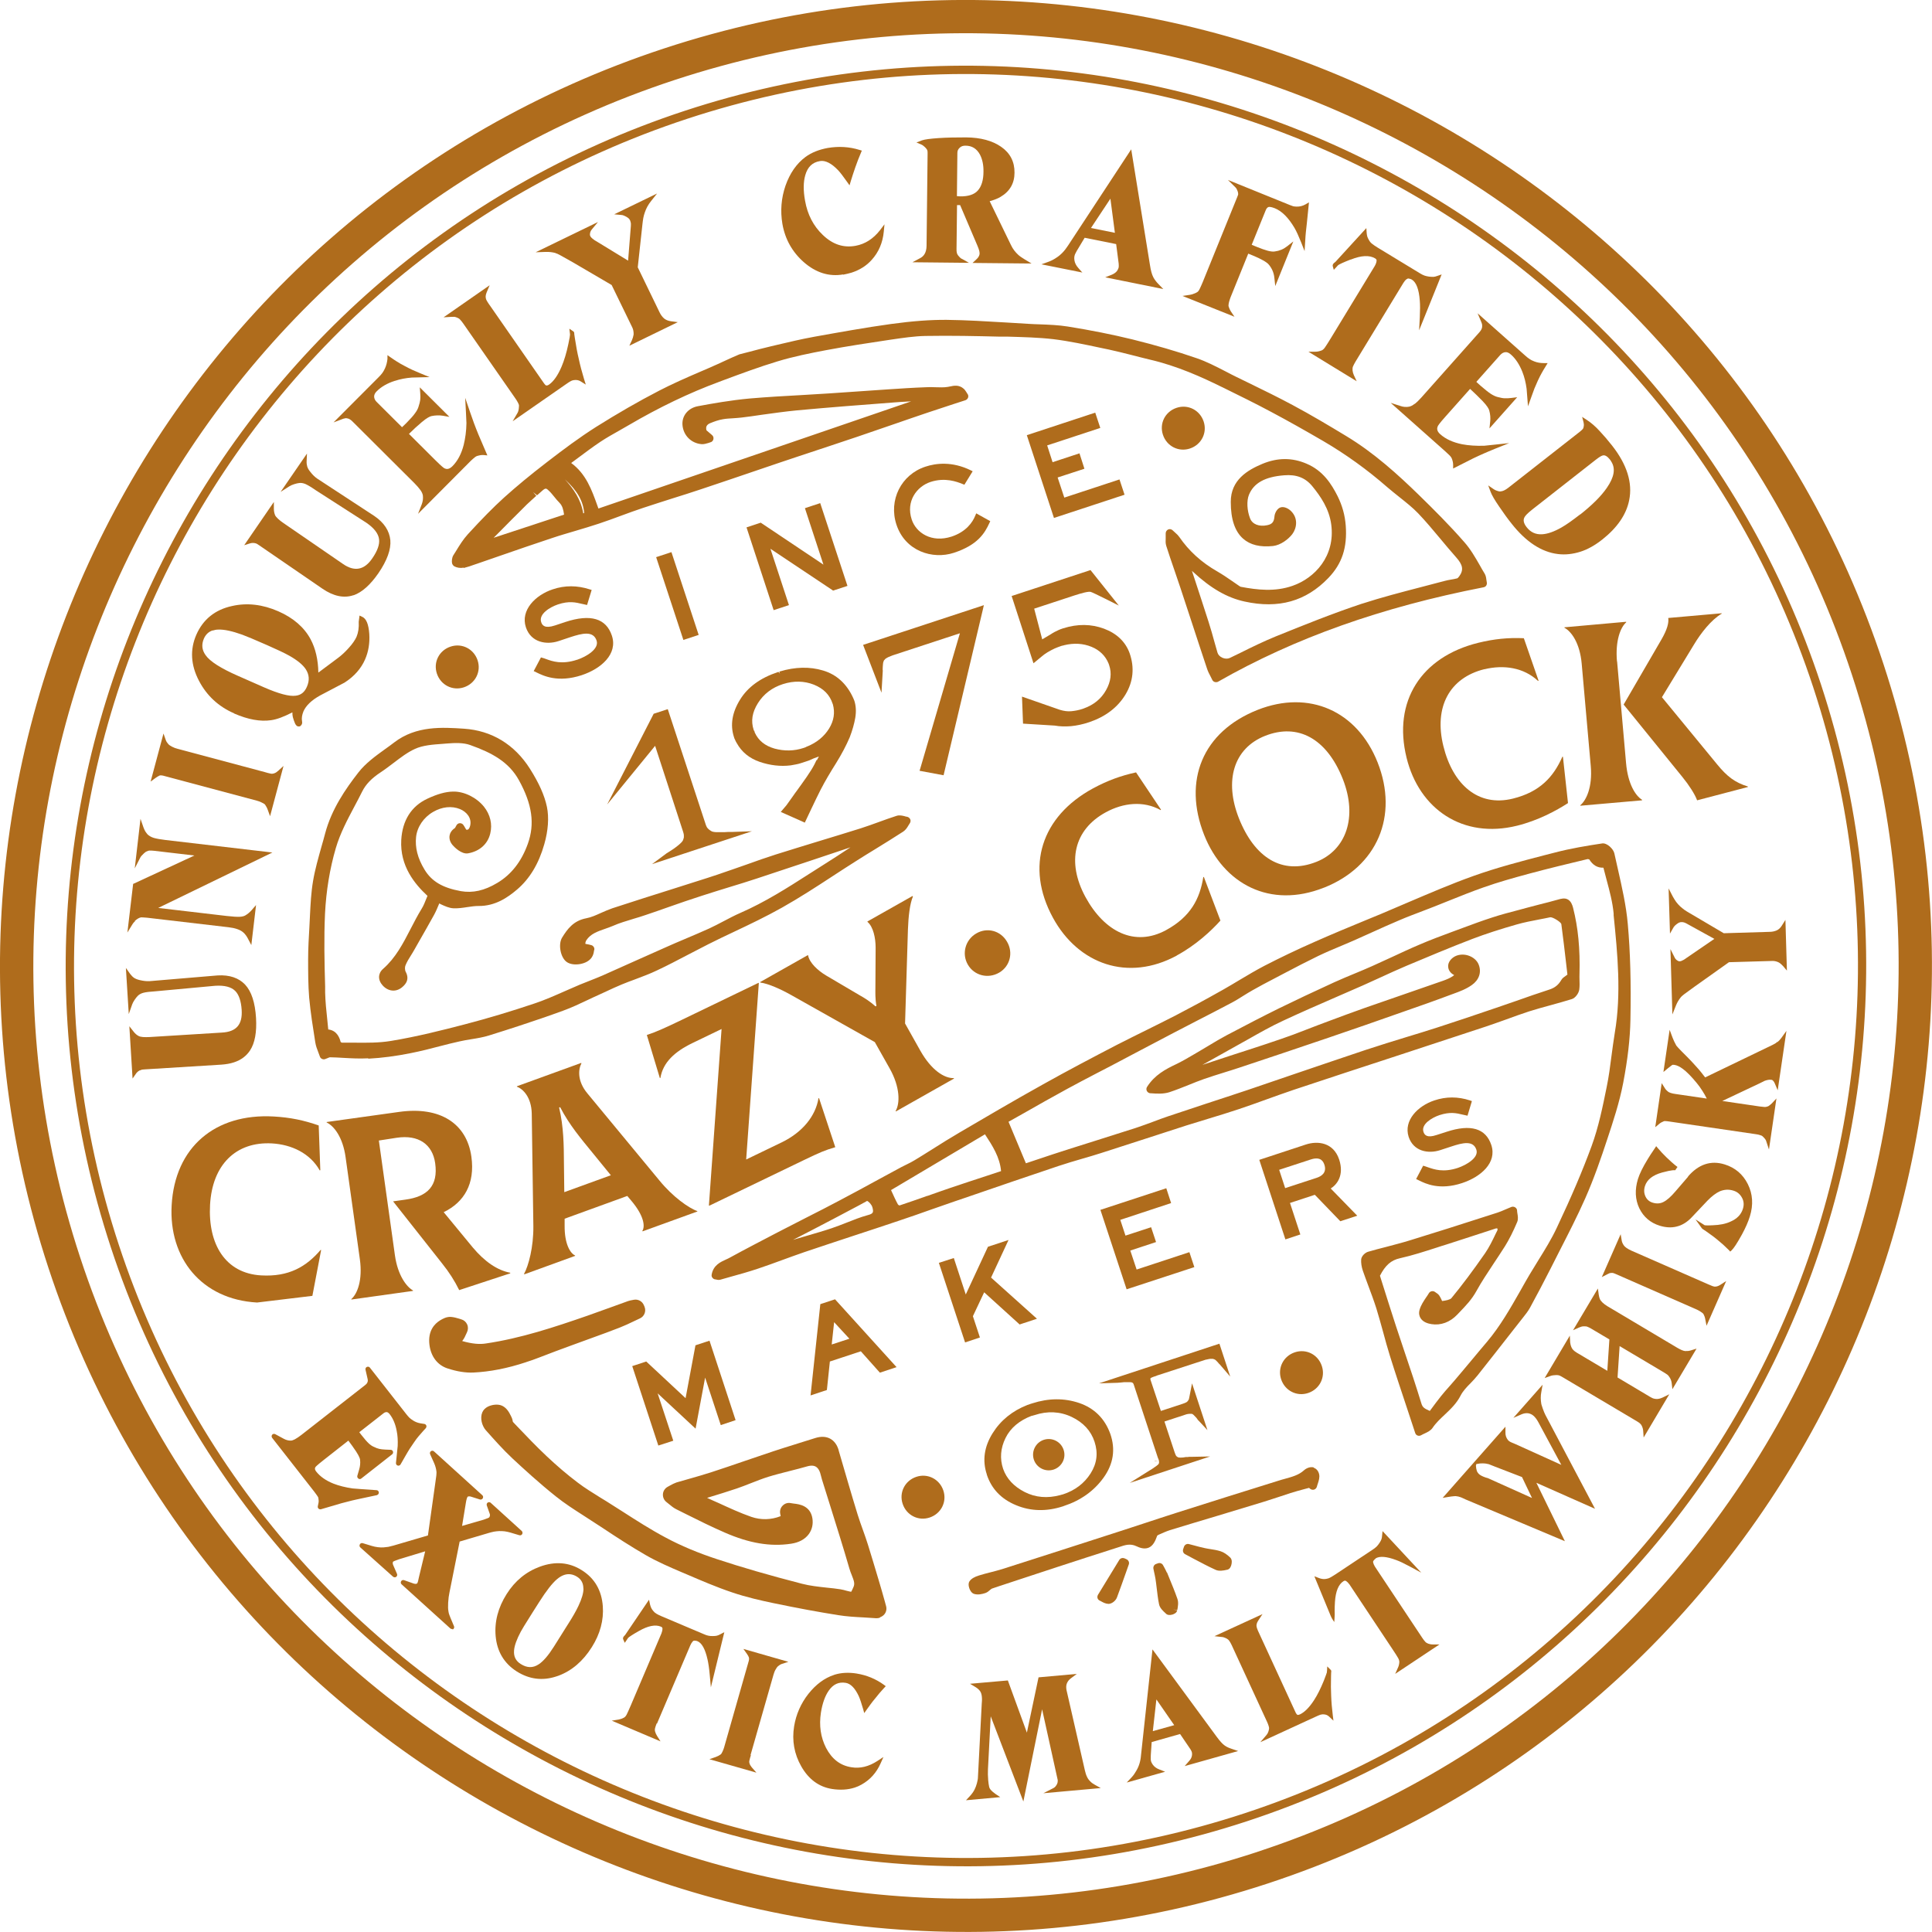 <?xml version="1.0" encoding="UTF-8"?><svg id="Layer_1" xmlns="http://www.w3.org/2000/svg" xmlns:xlink="http://www.w3.org/1999/xlink" viewBox="0 0 168.04 168.04"><defs><style>.cls-1{fill:#af6c1c;}.cls-2{filter:url(#drop-shadow-1);}</style><filter id="drop-shadow-1" filterUnits="userSpaceOnUse"><feOffset dx="0" dy="0"/><feGaussianBlur result="blur" stdDeviation="1.22"/><feFlood flood-color="#aaa69b" flood-opacity=".75"/><feComposite in2="blur" operator="in"/><feComposite in="SourceGraphic"/></filter></defs><g class="cls-2"><g><path class="cls-1" d="M57.77,4.21C13.76,18.69-10.26,66.27,4.21,110.27c14.48,44,62.05,68.03,106.06,53.55,44-14.48,68.03-62.05,53.55-106.06C149.35,13.76,101.77-10.26,57.77,4.21Zm51.6,156.86c-42.49,13.98-88.43-9.22-102.4-51.71C-7.01,66.88,16.18,20.94,58.67,6.96c42.49-13.98,88.43,9.22,102.4,51.71,13.98,42.49-9.22,88.43-51.71,102.4Z"/><path class="cls-1" d="M59.55,9.64C18.54,23.13-3.85,67.47,9.64,108.49c13.49,41.01,57.83,63.4,98.84,49.91,41.01-13.49,63.4-57.83,49.91-98.85C144.91,18.54,100.56-3.85,59.55,9.64Zm48.71,148.07c-40.63,13.37-84.56-8.82-97.93-49.45C-3.04,67.63,19.15,23.69,59.78,10.33c40.63-13.37,84.57,8.82,97.93,49.45,13.37,40.63-8.82,84.57-49.45,97.93Z"/><g><g><path class="cls-1" d="M31.47,130.1l1.27-.27-1.3-.09c-.27-.02-.54-.04-.8-.06-.63-.09-1.21-.24-1.72-.44-.69-.28-1.22-.65-1.58-1.11-.25-.32-.17-.53-.08-.65,.04-.05,.18-.21,.71-.63l2.37-1.85h0c.28,.36,.55,.74,.81,1.13,.3,.46,.38,.71,.39,.84,.03,.31,0,.62-.09,.91l-.16,.55,2.69-2.11-.49-.02c-.22-.01-.4-.03-.55-.07-.15-.04-.32-.1-.53-.21-.14-.06-.3-.18-.48-.33-.18-.17-.41-.43-.69-.78-.1-.12-.17-.22-.23-.31-.02-.03-.04-.05-.06-.08l2.27-1.78c.14-.11,.28-.15,.43-.14,.14,.01,.28,.1,.41,.27,.31,.39,.52,.91,.64,1.53,.09,.44,.12,.91,.09,1.39l-.15,1.47,.43-.75c.14-.25,.26-.45,.37-.63,.11-.17,.24-.36,.39-.57,.15-.21,.29-.39,.4-.53,.12-.14,.26-.3,.41-.48l.22-.24-.32-.05c-.26-.04-.51-.14-.74-.28-.14-.09-.26-.17-.34-.26-.09-.09-.19-.2-.31-.34l-3.17-4.05,.18,.79c.02,.08,.02,.15,.02,.22,0,.06-.01,.12-.04,.18-.03,.12-.13,.25-.28,.36l-5.54,4.33c-.22,.17-.43,.31-.62,.41-.17,.09-.32,.14-.45,.14-.24,0-.47-.06-.69-.18l-.76-.41,3.67,4.69c.05,.06,.12,.17,.22,.3,.09,.12,.14,.23,.16,.32,.04,.19,.05,.37,.01,.53l-.06,.29,1.77-.52c.35-.09,.66-.17,.93-.24,.16-.04,.47-.11,.92-.2Z"/><path class="cls-1" d="M32.82,130.04s-.02,0-.02,0l-1.27,.27c-.45,.1-.76,.16-.91,.2-.28,.07-.58,.15-.93,.24l-1.77,.52c-.07,.02-.15,0-.21-.05-.06-.05-.08-.13-.07-.2l.06-.29c.03-.13,.02-.28-.01-.44,0-.03-.03-.11-.13-.24-.1-.14-.17-.24-.22-.3l-3.67-4.69c-.06-.08-.06-.19,0-.27,.06-.08,.18-.1,.27-.05l.76,.41c.19,.1,.38,.15,.59,.15,.09,0,.21-.04,.35-.11,.18-.1,.38-.23,.58-.39l5.54-4.33c.14-.11,.19-.2,.2-.25,.03-.07,.03-.1,.03-.13,0-.05,0-.11-.02-.17l-.18-.79c-.02-.1,.03-.2,.12-.24,.1-.04,.2-.02,.26,.06l3.17,4.05c.11,.14,.2,.24,.28,.32,.08,.07,.18,.15,.31,.23,.2,.13,.42,.21,.66,.25l.32,.05c.08,.01,.14,.07,.17,.14,.03,.07,0,.16-.04,.22l-.22,.24c-.15,.17-.29,.33-.41,.47-.12,.14-.25,.31-.39,.52-.15,.21-.27,.39-.38,.56-.11,.17-.23,.38-.37,.62l-.43,.75c-.05,.09-.16,.13-.25,.1-.1-.03-.16-.13-.15-.23l.15-1.47c.02-.46,0-.91-.09-1.33-.11-.59-.32-1.07-.6-1.43-.06-.08-.16-.18-.26-.19-.09,0-.18,.02-.28,.1l-2.11,1.65c.05,.06,.1,.13,.16,.21,.27,.35,.49,.6,.66,.76,.15,.14,.3,.24,.42,.29,.2,.1,.36,.16,.5,.19,.13,.03,.3,.05,.51,.06l.48,.02c.09,0,.17,.06,.2,.15s0,.18-.07,.24l-2.69,2.11c-.07,.06-.18,.06-.25,0-.08-.05-.11-.15-.09-.24l.16-.55c.08-.27,.11-.54,.08-.83,0-.07-.05-.28-.35-.74-.21-.32-.44-.63-.67-.94l-2.19,1.72c-.57,.45-.66,.56-.67,.58-.04,.06-.11,.17,.07,.4,.34,.43,.84,.78,1.49,1.04,.49,.19,1.05,.33,1.67,.42,.24,.02,.51,.04,.78,.06l1.3,.09c.11,0,.19,.09,.2,.2,0,.1-.05,.19-.15,.22Zm-4.68,.72l1.43-.42c.35-.09,.67-.18,.94-.24,.13-.03,.35-.08,.68-.15-.19-.01-.37-.03-.55-.04-.67-.1-1.26-.25-1.78-.45-.73-.29-1.29-.69-1.67-1.17-.25-.32-.28-.63-.09-.91,.03-.04,.11-.17,.76-.68l2.37-1.85c.08-.06,.2-.06,.28,0,.32,.4,.59,.78,.85,1.17,.26,.4,.41,.71,.42,.94,.03,.3,0,.6-.07,.89l1.71-1.34c-.19-.01-.36-.04-.49-.07-.17-.04-.35-.11-.58-.22-.16-.07-.34-.19-.53-.37-.19-.17-.42-.44-.71-.81-.1-.13-.18-.23-.24-.31l-.06-.08c-.07-.09-.05-.22,.04-.29l2.27-1.78c.18-.14,.38-.2,.58-.19,.2,.02,.39,.13,.56,.35,.33,.42,.56,.96,.69,1.62,.09,.45,.12,.94,.1,1.44l-.05,.47c.11-.19,.21-.35,.3-.5,.11-.17,.24-.37,.39-.58,.15-.22,.29-.4,.41-.55,.11-.13,.24-.28,.38-.44-.27-.05-.52-.15-.75-.3-.16-.1-.28-.19-.38-.29-.1-.09-.2-.21-.33-.37l-2.59-3.31s0,.09,0,.14c0,.09-.02,.17-.06,.26-.04,.14-.16,.3-.35,.45l-5.53,4.33c-.23,.18-.44,.32-.64,.43-.2,.11-.39,.16-.55,.16-.23,0-.45-.05-.65-.14l3.05,3.89c.05,.07,.13,.17,.23,.31,.11,.15,.17,.28,.2,.4,.04,.2,.05,.39,.02,.57Z"/></g><g><path class="cls-1" d="M42.92,132.96c.16-.03,.32-.05,.49-.06,.16,0,.33,0,.51,.02,.17,.02,.36,.06,.55,.12l.77,.23-2.7-2.44,.24,.68c.06,.17,.06,.32,0,.48,0,0,0,.03-.05,.07-.05,.06-.12,.11-.21,.14-.1,.04-.24,.09-.4,.15l-2.19,.63,.38-2.35c.02-.15,.05-.29,.09-.4,.03-.1,.07-.17,.12-.23,.05-.05,.07-.07,.07-.07,.15-.07,.29-.07,.44-.02l.79,.25-4.2-3.81,.35,.78c.11,.24,.18,.5,.22,.78,0,.05,.01,.17,0,.41,0,.04-.03,.26-.09,.66l-.66,4.7-3.13,.92c-.21,.06-.36,.1-.46,.12-.1,.02-.26,.04-.47,.05-.15,0-.33,0-.52-.02-.19-.02-.38-.06-.56-.12l-.79-.24,2.85,2.55-.33-.76c-.07-.16-.07-.3-.01-.44,.02-.05,.03-.07,.04-.08,.05-.05,.13-.1,.23-.14,.13-.05,.27-.1,.39-.14l2.63-.8-.63,2.61c-.02,.07-.04,.19-.08,.35-.03,.13-.07,.23-.13,.29-.01,.01-.04,.04-.09,.06-.13,.07-.27,.08-.42,.02l-.85-.3,4.23,3.83-.31-.74c-.08-.19-.13-.32-.15-.41-.02-.08-.05-.21-.07-.38-.01-.07-.03-.24,0-.62,.02-.37,.06-.66,.11-.9l.91-4.57,2.67-.78c.15-.04,.3-.08,.46-.11Z"/><path class="cls-1" d="M39.37,141.68c-.07,.02-.15,0-.21-.05l-4.23-3.83c-.08-.07-.09-.18-.04-.27,.05-.09,.16-.13,.26-.09l.85,.3c.1,.03,.17,.03,.25,0,.05-.03,.08-.08,.11-.21,.04-.17,.07-.29,.08-.36l.54-2.24-2.27,.69c-.12,.04-.25,.09-.38,.14-.1,.04-.14,.07-.15,.08-.03,.1-.03,.18,.02,.29l.33,.76c.04,.09,.01,.2-.07,.26-.08,.06-.19,.05-.27-.01l-2.85-2.55c-.08-.07-.09-.18-.04-.27,.05-.09,.15-.13,.25-.1l.79,.24c.17,.05,.34,.09,.52,.11,.19,.02,.35,.03,.48,.02,.19-.02,.34-.04,.44-.05,.09-.02,.24-.06,.44-.11l3-.88,.64-4.56c.05-.39,.08-.61,.09-.65,.02-.22,.02-.32,.01-.36-.03-.25-.1-.49-.2-.72l-.35-.78c-.04-.09-.01-.2,.07-.26,.08-.06,.2-.05,.27,.02l4.2,3.81c.08,.07,.09,.18,.04,.27-.05,.09-.16,.13-.25,.1l-.79-.25c-.11-.03-.19-.03-.28,.01-.01,.03-.04,.07-.07,.16-.03,.1-.06,.23-.08,.37l-.33,2.01,1.87-.54c.14-.05,.28-.1,.38-.14,.06-.02,.1-.05,.13-.09,.06-.12,.06-.21,.01-.33l-.24-.68c-.03-.09,0-.2,.08-.25,.08-.05,.19-.05,.26,.02l2.7,2.45c.07,.07,.09,.18,.04,.27-.05,.09-.15,.13-.25,.1l-.77-.23c-.18-.05-.35-.09-.51-.11-.16-.02-.32-.02-.47-.02-.16,0-.31,.03-.46,.05-.15,.03-.3,.07-.44,.11l-2.54,.75-.89,4.45c-.05,.23-.09,.52-.11,.87-.02,.39,0,.53,0,.57,.02,.17,.04,.28,.06,.36,.02,.08,.07,.2,.14,.38l.31,.74c.04,.09,0,.2-.08,.26-.02,.01-.04,.02-.06,.03Zm-3.37-3.49l2.74,2.48c-.05-.12-.08-.22-.1-.29-.03-.09-.05-.23-.07-.41-.02-.11-.02-.33,0-.66,.02-.37,.06-.68,.11-.93l.91-4.57c.02-.08,.08-.14,.15-.16l2.67-.78c.16-.05,.31-.09,.48-.12h0c.17-.03,.34-.05,.51-.06,.17,0,.35,0,.54,.02,.14,.02,.29,.05,.44,.09l-1.37-1.24c.04,.18,.03,.35-.04,.51,0,.02-.04,.07-.09,.13-.07,.08-.17,.15-.28,.2-.11,.05-.25,.1-.42,.16l-2.2,.63c-.07,.02-.15,0-.2-.05-.06-.05-.08-.12-.07-.2l.38-2.35c.02-.16,.06-.31,.1-.43,.04-.13,.1-.23,.17-.31,.04-.05,.08-.08,.11-.1,.17-.08,.33-.1,.49-.08l-2.74-2.48c.08,.22,.14,.45,.17,.69,.01,.1,.01,.26,0,.46,0,.04-.03,.27-.09,.67l-.66,4.7c-.01,.08-.08,.14-.15,.18l-3.13,.92c-.22,.07-.38,.11-.49,.13-.1,.02-.27,.04-.48,.06-.17,0-.35,0-.56-.02-.16-.02-.31-.05-.45-.08l1.41,1.26c-.04-.16-.03-.32,.03-.47,.02-.05,.04-.1,.08-.14,.08-.08,.18-.15,.32-.2,.14-.05,.27-.1,.39-.14l2.64-.8c.07-.02,.15,0,.21,.05,.06,.05,.08,.13,.06,.21l-.63,2.61c-.02,.07-.04,.19-.08,.35-.04,.17-.1,.3-.18,.39-.03,.03-.08,.07-.16,.11-.14,.07-.29,.1-.45,.07Z"/></g><path class="cls-1" d="M52.43,139.7c-.1-1.37-.71-2.43-1.83-3.13-1.09-.69-2.31-.79-3.63-.31-1.21,.44-2.18,1.24-2.9,2.38-.75,1.18-1.07,2.42-.96,3.66,.12,1.35,.74,2.38,1.84,3.08,1.08,.68,2.24,.83,3.44,.43,.06-.02,.12-.04,.18-.06,1.16-.43,2.14-1.27,2.9-2.48,.73-1.15,1.05-2.36,.96-3.57Zm-1.68-1.53c0,.39-.15,.9-.44,1.51-.2,.43-.52,.99-.94,1.64l-1.2,1.91c-.48,.76-.92,1.27-1.32,1.53-.5,.33-1.01,.32-1.56-.03-.43-.27-.62-.65-.58-1.17,.03-.42,.23-.98,.59-1.65,.08-.15,.32-.56,1.05-1.71l.54-.85c.62-.98,1.15-1.66,1.56-2,.21-.18,.42-.3,.63-.37,.37-.12,.74-.07,1.11,.16,.37,.23,.55,.57,.55,1.03Z"/><g><path class="cls-1" d="M57.14,149.92l2.9-6.81c.06-.13,.12-.24,.2-.33,.05-.06,.11-.09,.18-.08,.1,0,.19,.02,.25,.05,.38,.16,.67,.69,.87,1.59,.07,.3,.14,.75,.19,1.33l.1,1.09,1.17-4.8-.36,.19c-.11,.06-.21,.1-.3,.12-.09,.02-.2,.03-.34,.03-.14,0-.26,0-.38-.03-.11-.02-.24-.06-.39-.13l-3.66-1.55c-.2-.08-.35-.16-.47-.23-.11-.06-.2-.14-.28-.24-.08-.1-.15-.19-.18-.27-.04-.08-.07-.18-.1-.29l-.09-.42-2.08,3.07c-.19,.17-.21,.28-.16,.39l.13,.29,.3-.44c.12-.1,.38-.28,.93-.59,.79-.45,1.43-.58,1.91-.38,.12,.05,.14,.11,.14,.17,0,.13-.03,.27-.09,.42l-2.66,6.25c-.16,.37-.28,.64-.36,.8-.07,.13-.14,.22-.23,.27-.16,.09-.31,.14-.46,.17l-.61,.1,4.24,1.8-.31-.49c-.07-.12-.13-.24-.16-.36-.03-.11-.03-.22,0-.31,.03-.11,.07-.25,.14-.41Z"/><path class="cls-1" d="M53.98,149.78l2.94,1.25c-.06-.11-.1-.22-.13-.33-.04-.14-.04-.28,0-.41,.03-.12,.08-.26,.15-.44h0s2.9-6.81,2.9-6.81c.07-.15,.15-.29,.24-.39,.1-.11,.22-.16,.35-.15,.12,0,.23,.03,.32,.07,.45,.19,.78,.76,1,1.74,.06,.27,.12,.66,.17,1.15l.75-3.07c-.11,.05-.2,.08-.28,.11-.1,.02-.22,.04-.38,.04-.16,0-.3-.01-.42-.03-.12-.02-.27-.07-.43-.14l-3.66-1.55c-.21-.09-.37-.17-.49-.24-.12-.07-.23-.16-.33-.28-.1-.12-.17-.22-.22-.31-.04-.08-.07-.16-.09-.26l-1.69,2.49c.19-.13,.46-.3,.81-.5,.85-.49,1.56-.62,2.1-.39,.17,.07,.26,.19,.27,.36,0,.16-.03,.34-.11,.52l-2.66,6.25c-.16,.38-.28,.65-.37,.81-.08,.17-.19,.29-.32,.36-.14,.08-.28,.13-.41,.17Z"/></g><g><path class="cls-1" d="M65.28,152.65l2-7c.05-.16,.1-.31,.18-.44,.07-.13,.14-.23,.21-.29,.05-.04,.11-.08,.17-.12,.05-.03,.11-.06,.17-.08l.56-.18-3.91-1.12,.3,.42c.09,.13,.14,.22,.17,.3,.02,.07,.03,.13,.02,.18,0,.07-.03,.17-.07,.3l-2.1,7.37c-.03,.1-.07,.21-.13,.34-.07,.16-.12,.22-.14,.24-.02,.02-.07,.06-.23,.15-.08,.04-.16,.07-.23,.1l-.55,.19,4.09,1.17-.4-.46s-.08-.1-.12-.17c-.04-.06-.06-.11-.08-.18-.03-.09-.03-.18,0-.28,.03-.13,.07-.28,.12-.43Z"/><path class="cls-1" d="M62.4,152.98l2.74,.78s-.05-.07-.07-.11c-.05-.08-.08-.16-.1-.25-.04-.11-.04-.24,0-.39,.03-.14,.07-.28,.12-.43l2-7c.05-.18,.12-.34,.19-.48,.08-.15,.17-.27,.26-.35,.07-.05,.13-.1,.19-.14,.04-.02,.08-.04,.12-.06l-2.66-.76c.07,.11,.12,.2,.14,.28,.03,.1,.04,.18,.03,.27,0,.08-.03,.19-.08,.34l-2.1,7.37c-.03,.11-.08,.23-.15,.37-.06,.13-.11,.22-.16,.28-.07,.07-.16,.13-.29,.21-.06,.03-.11,.05-.16,.07Zm2.88-.33h0s0,0,0,0Z"/></g><g><path class="cls-1" d="M74.52,145.56c-.7-.11-1.35-.08-1.93,.1l-.05,.02c-.83,.27-1.58,.83-2.23,1.65-.65,.83-1.07,1.78-1.24,2.82-.2,1.24,.01,2.41,.62,3.48,.64,1.13,1.54,1.79,2.68,1.97,.72,.11,1.38,.07,1.97-.12,.21-.07,.4-.15,.59-.26,.74-.41,1.3-1.03,1.66-1.84l.25-.56-.52,.34c-.75,.49-1.51,.68-2.27,.55-.97-.15-1.69-.71-2.2-1.68-.47-.92-.62-1.95-.45-3.06,.13-.82,.36-1.46,.68-1.92,.39-.56,.87-.78,1.48-.68,.43,.07,.81,.46,1.14,1.17,.11,.25,.23,.62,.37,1.1l.1,.36,.22-.31c.11-.15,.22-.31,.34-.47,.12-.16,.24-.32,.37-.47,.27-.35,.54-.66,.8-.94l.14-.15-.16-.12c-.7-.51-1.5-.84-2.37-.98Z"/><path class="cls-1" d="M72.66,145.87c-.84,.28-1.56,.81-2.17,1.59-.63,.8-1.03,1.72-1.19,2.72-.19,1.19,.01,2.31,.6,3.34,.61,1.07,1.46,1.7,2.52,1.87,.91,.14,1.72,.03,2.43-.36,.66-.36,1.17-.91,1.52-1.63-.76,.47-1.54,.65-2.32,.52-1.05-.17-1.82-.76-2.35-1.8-.49-.96-.65-2.03-.47-3.19,.13-.85,.38-1.53,.72-2.01,.43-.62,1-.88,1.69-.77,.5,.08,.94,.52,1.3,1.3,.11,.25,.23,.61,.36,1.07,.1-.13,.2-.27,.31-.42,.12-.16,.25-.32,.37-.48,.27-.35,.54-.66,.78-.92-.66-.48-1.42-.79-2.25-.92,0,0,0,0,0,0-.67-.11-1.29-.08-1.83,.09Z"/></g><g><path class="cls-1" d="M89.32,150.71l-1.66-4.55-3.29,.29,.48,.29c.15,.09,.28,.2,.38,.33,.09,.12,.15,.29,.17,.52,0,.04,0,.09,.01,.18,0,.08,0,.21-.02,.4l-.33,6.39c0,.16-.04,.34-.09,.54-.05,.19-.12,.38-.2,.54-.11,.22-.26,.42-.43,.6l-.32,.34,2.98-.27-.42-.28c-.17-.12-.31-.24-.43-.38-.05-.06-.1-.15-.12-.26-.03-.13-.06-.32-.08-.57-.03-.32-.03-.63-.02-.93l.24-4.61,2.84,7.41,1.63-8.02,1.32,5.98c.02,.09,.04,.15,.04,.18,0,.07,0,.15-.02,.23-.02,.08-.06,.17-.13,.26-.07,.1-.15,.17-.26,.22l-.84,.43,4.99-.45-.52-.29c-.15-.08-.29-.18-.41-.31-.12-.12-.21-.25-.27-.39-.07-.14-.13-.33-.18-.55l-1.56-6.82c-.03-.13-.06-.24-.06-.34-.01-.17,.01-.32,.08-.46,.07-.15,.18-.28,.33-.39l.51-.38-3.33,.3-1.01,4.79Z"/><path class="cls-1" d="M91.82,155.67l3.2-.29c-.13-.08-.25-.18-.36-.29-.14-.14-.24-.29-.32-.45-.07-.15-.14-.35-.19-.59l-1.56-6.82c-.04-.13-.06-.26-.07-.37-.02-.21,.02-.39,.1-.57,.07-.15,.17-.28,.3-.39l-2.43,.22-.98,4.63c-.02,.1-.1,.17-.2,.17-.1,0-.18-.05-.22-.14l-1.61-4.39-2.47,.22c.13,.09,.25,.2,.35,.32,.12,.15,.19,.36,.22,.63,0,.04,0,.1,.01,.19,0,.08,0,.22-.02,.43l-.33,6.39c0,.18-.04,.37-.09,.58-.05,.21-.13,.4-.22,.59-.11,.21-.25,.41-.4,.59l1.83-.16c-.15-.11-.29-.24-.4-.37-.08-.09-.13-.21-.16-.35-.03-.14-.06-.34-.08-.6-.03-.32-.04-.64-.02-.96l.24-4.6c0-.1,.08-.18,.18-.2,.1-.02,.2,.04,.24,.14l2.57,6.72,1.48-7.29c.02-.1,.11-.17,.21-.17,.1,0,.19,.07,.21,.17l1.32,5.98c.03,.09,.04,.17,.04,.2,0,.11,0,.21-.03,.31-.02,.1-.08,.21-.17,.34-.06,.08-.13,.15-.2,.21Z"/></g><g><path class="cls-1" d="M106.86,152.01c-.13-.06-.25-.12-.34-.19-.2-.14-.42-.39-.68-.74l-5.6-7.62-1,9.22c-.04,.51-.18,.96-.41,1.34-.12,.21-.24,.39-.39,.55l-.44,.47,3.34-.94-.51-.2c-.24-.09-.43-.23-.56-.41-.07-.1-.12-.19-.15-.28-.03-.1-.04-.2-.03-.3,0-.12,0-.25,.01-.37l.07-1.02,2.47-.7,.89,1.31c.08,.13,.12,.21,.13,.26,.03,.11,.03,.23,0,.36-.03,.13-.1,.27-.22,.4l-.4,.46,4.65-1.31-.56-.19c-.14-.05-.23-.08-.29-.11Zm-6.28-4.2l1.55,2.24-1.86,.52,.31-2.76Z"/><path class="cls-1" d="M103.68,153.21l3.29-.92c-.09-.03-.16-.06-.2-.08-.14-.07-.27-.13-.37-.2-.22-.15-.46-.41-.74-.8l-5.27-7.17-.94,8.67c-.05,.54-.19,1.02-.44,1.43-.1,.18-.21,.34-.34,.49l1.98-.56c-.23-.11-.42-.25-.56-.44-.09-.12-.15-.24-.18-.35-.03-.11-.05-.24-.04-.37,0-.12,0-.25,.01-.38l.07-1.02c0-.09,.07-.17,.16-.19l2.47-.7c.09-.02,.18,0,.24,.09l.89,1.31c.08,.13,.14,.24,.16,.33,.04,.14,.04,.3,0,.47-.03,.14-.1,.28-.2,.41Zm-1.48-2.96h0s-1.86,.53-1.86,.53c-.07,.02-.14,0-.2-.04-.05-.05-.08-.12-.08-.19l.31-2.76c.01-.09,.07-.18,.16-.18,.09-.02,.18,.01,.23,.09l1.55,2.24c.04,.06,.05,.13,.03,.2-.02,.06-.07,.11-.14,.13Z"/></g><g><path class="cls-1" d="M115.41,145.36s0,.06,0,.09c-.02,.08-.09,.28-.27,.74-.27,.66-.55,1.23-.85,1.69-.41,.63-.82,1.04-1.22,1.23-.09,.04-.17,.06-.22,.04-.05-.02-.1-.08-.15-.18l-3.28-7.12c-.06-.14-.1-.25-.12-.34-.02-.08-.02-.16,0-.25,.01-.06,.05-.17,.16-.34l.35-.53-4.18,1.92,.64,.07c.08,0,.15,.02,.22,.05,.07,.02,.15,.06,.24,.11,.08,.05,.15,.11,.2,.19,.07,.1,.13,.22,.2,.36l3.07,6.66c.06,.12,.1,.24,.14,.36,.04,.13,.05,.2,.04,.23,0,.04-.01,.12-.06,.27-.04,.12-.09,.21-.16,.29l-.54,.63,4.78-2.2c.2-.09,.35-.16,.45-.19,.07-.01,.16-.04,.25-.03,.21,0,.38,.07,.52,.21l.36,.34-.06-.49c-.07-.56-.12-1.13-.14-1.72-.02-.42-.03-.98-.01-1.65,0-.09,0-.2,.01-.32,.03-.16,0-.2-.05-.25l-.29-.29-.02,.41Z"/><path class="cls-1" d="M112.93,148.95h0s0,0,0,0Z"/></g><path class="cls-1" d="M119.64,135.55c.34-.22,.95-.18,1.8,.14,.29,.1,.7,.3,1.22,.58l.96,.52-3.37-3.62-.04,.4c-.01,.13-.03,.24-.06,.32-.03,.08-.08,.18-.16,.3-.07,.11-.15,.21-.23,.3-.08,.08-.19,.17-.32,.26l-3.31,2.2c-.17,.11-.32,.2-.45,.27-.11,.06-.23,.09-.35,.11-.13,.02-.24,.02-.33,0-.09-.01-.18-.04-.29-.08l-.39-.15,1.41,3.42c.1,.26,.32,.56,.32,.56,0,0,.04-.49,.04-.65,0-.15-.02-.47,.02-1.1,.06-.91,.3-1.52,.74-1.8,.11-.07,.17-.05,.22-.02,.11,.07,.21,.17,.31,.31l3.76,5.66c.22,.33,.38,.58,.47,.74,.07,.13,.1,.24,.1,.34-.01,.18-.05,.34-.11,.47l-.25,.56,3.85-2.56h-.59c-.14,0-.27-.03-.39-.07-.11-.04-.2-.1-.26-.17-.08-.09-.17-.2-.26-.34l-4.1-6.17c-.08-.12-.13-.24-.16-.35-.03-.1,0-.16,.03-.19,.06-.08,.12-.14,.18-.18Z"/><g><path class="cls-1" d="M134.42,123.08c-.07-.13-.15-.33-.24-.58-.1-.28-.11-.36-.12-.38-.06-.35-.07-.7,0-1.05l.11-.63-2.54,2.88,.74-.32c.18-.07,.35-.1,.54-.08,.18,.03,.33,.1,.47,.22,.15,.13,.28,.31,.4,.52l2.02,3.75-4-1.81c-.08-.04-.19-.08-.31-.13-.11-.04-.19-.09-.26-.15-.04-.04-.07-.06-.08-.08-.15-.19-.22-.41-.21-.66v-.49s-5.46,6.19-5.46,6.19l.49-.08c.12-.02,.21-.03,.26-.04,.23-.03,.34-.03,.39-.03,.15,.01,.3,.05,.44,.1,.04,.01,.18,.08,.42,.19l8.63,3.63-2.48-5.08,5.1,2.26-4.32-8.17Zm-6.03,4.37v-.1s.13-.03,.13-.03c.16-.03,.3-.05,.44-.04,.2,0,.38,.03,.53,.07,.04,.01,.22,.08,.53,.21l2.36,.91,.87,1.82-3.85-1.73c-.07-.02-.13-.03-.18-.05-.26-.09-.44-.18-.56-.28-.1-.09-.17-.19-.21-.3-.04-.12-.07-.28-.08-.47Z"/><path class="cls-1" d="M128.39,127.45h0s0,0,0,0Z"/></g><path class="cls-1" d="M146.64,117.52c-.13-.01-.25-.04-.36-.09-.12-.05-.25-.12-.39-.2l-6.1-3.63c-.15-.09-.29-.2-.41-.31-.11-.11-.19-.21-.23-.31-.04-.1-.08-.24-.1-.4l-.07-.51-2.16,3.63,.53-.24c.13-.06,.27-.1,.39-.1,.13,0,.23,0,.31,.03,.09,.03,.2,.09,.33,.16l1.6,.95-.18,2.73-2.66-1.58c-.12-.07-.22-.15-.3-.23-.07-.07-.13-.16-.17-.26-.02-.05-.04-.11-.06-.18-.02-.08-.03-.15-.04-.21l-.03-.6-2.19,3.69,.47-.17c.09-.04,.19-.06,.28-.07,.1-.01,.19-.02,.26-.02,.18,0,.25,.03,.28,.04,.06,.02,.16,.08,.3,.16l6.45,3.83c.21,.12,.35,.25,.41,.39,.07,.14,.11,.29,.12,.44l.04,.57,2.23-3.76-.55,.27c-.17,.08-.33,.13-.49,.14-.1,0-.2,0-.29-.03-.1-.02-.21-.08-.35-.16l-2.82-1.68,.18-2.73,3.72,2.21c.21,.12,.35,.22,.44,.28,.05,.04,.12,.11,.22,.28,.08,.14,.13,.29,.15,.45l.06,.53,2.1-3.53-.45,.14c-.18,.06-.34,.08-.47,.06Z"/><g><path class="cls-1" d="M149.44,111.85c-.07,.03-.12,.04-.19,.05-.09,.02-.18,0-.28-.03-.13-.05-.26-.11-.41-.17l-6.66-2.92c-.15-.07-.29-.14-.42-.23-.12-.08-.21-.17-.26-.25-.03-.06-.07-.11-.1-.18-.03-.06-.04-.12-.06-.18l-.1-.59-1.64,3.73,.46-.24c.16-.09,.26-.12,.32-.12,.07-.01,.14-.01,.19,0,.07,.02,.16,.05,.29,.11l7.02,3.08c.09,.04,.19,.1,.32,.18,.15,.1,.2,.15,.22,.17,.01,.01,.05,.07,.12,.25,.03,.09,.05,.17,.06,.24l.11,.56,1.71-3.89-.51,.33c-.05,.03-.11,.07-.19,.1Z"/><path class="cls-1" d="M139.94,110.54s.09-.02,.12-.03c.1-.02,.19-.01,.27,0,.07,.02,.18,.06,.32,.12l7.02,3.08c.1,.04,.21,.11,.35,.19,.12,.08,.21,.15,.26,.2,.05,.05,.11,.16,.17,.32,.02,.06,.04,.11,.05,.17l1.15-2.61s-.08,.04-.12,.06h0c-.09,.04-.17,.06-.25,.07-.11,.02-.24,.01-.38-.04l-.08-.03c-.11-.04-.22-.09-.34-.14l-6.66-2.92c-.16-.07-.32-.16-.45-.25-.14-.1-.25-.2-.32-.3-.04-.07-.08-.13-.11-.21-.02-.04-.03-.08-.05-.13l-1.11,2.53c.06-.03,.12-.05,.17-.07Zm9.49,1.31h0s0,0,0,0Z"/></g><g><path class="cls-1" d="M146.84,102.33l-1.12,1.3c-.39,.46-.74,.77-1.05,.92-.28,.14-.59,.16-.94,.05-.28-.09-.48-.26-.61-.53-.13-.28-.15-.57-.05-.9,.18-.57,.67-.96,1.5-1.19,.92-.25,1.11-.2,1.13-.19,0,0,0,0,0,0l.21-.3s0,0-.02,0c-.11-.08-.29-.22-.52-.43-.18-.17-.33-.31-.44-.41-.24-.23-.48-.49-.73-.78l-.15-.18-.13,.2c-.27,.39-.46,.69-.6,.92-.43,.7-.72,1.29-.86,1.75-.28,.92-.24,1.77,.12,2.53,.37,.76,.97,1.27,1.78,1.52,.52,.16,1.02,.19,1.48,.07,.46-.11,.9-.38,1.28-.78l1.39-1.47c.38-.39,.75-.67,1.09-.82,.38-.15,.76-.18,1.17-.05,.33,.1,.57,.3,.74,.61,.17,.31,.19,.63,.08,.98-.16,.5-.51,.86-1.09,1.11-.41,.19-.93,.29-1.53,.31-.5,.03-.66,0-.7,0,0,0,0,0,0,0l-.8-.51,.55,.77s.05,.06,.09,.08c.17,.11,.37,.24,.58,.4,.24,.17,.46,.33,.66,.5,.2,.17,.38,.32,.54,.46,.15,.14,.31,.29,.48,.46l.12,.13,.13-.12c.18-.17,.47-.61,.89-1.37,.3-.55,.54-1.09,.69-1.58,.31-1,.25-1.94-.18-2.8-.43-.86-1.11-1.43-2.01-1.71-1.21-.38-2.29-.01-3.21,1.07Z"/><path class="cls-1" d="M146.84,102.33h0s0,0,0,0Z"/></g><g><path class="cls-1" d="M154.6,90.61c-.07,.06-.13,.1-.17,.13-.05,.03-.13,.07-.23,.13l-5.89,2.84c-.13-.17-.25-.32-.36-.46-.13-.16-.28-.34-.45-.52-.24-.27-.5-.55-.79-.84-.77-.76-.89-.92-.91-.95-.14-.25-.25-.49-.33-.7l-.25-.67-.54,3.67,.36-.3c.33-.27,.41-.31,.42-.32,.01,0,.06-.02,.17,0,.22,.03,.47,.15,.74,.35,.34,.25,.75,.67,1.21,1.23,.17,.2,.33,.43,.49,.68,.14,.22,.27,.44,.38,.67l-2.73-.4c-.15-.02-.29-.05-.41-.09-.11-.03-.19-.08-.25-.13-.07-.06-.12-.11-.14-.13-.05-.06-.1-.12-.13-.18l-.26-.41-.56,3.83,.36-.3c.06-.05,.12-.09,.18-.12,.07-.03,.13-.06,.19-.09,.04-.02,.09-.03,.14-.02,.07,0,.17,.01,.31,.03l7.58,1.11c.13,.02,.26,.04,.36,.08,.12,.03,.18,.07,.2,.09,.05,.05,.11,.1,.17,.17,.08,.09,.14,.18,.16,.26l.24,.73,.65-4.44-.39,.42s-.08,.07-.16,.14c-.1,.08-.15,.11-.17,.12-.12,.05-.23,.07-.34,.06-.13-.01-.26-.03-.38-.04l-3.27-.48,3.26-1.54c.1-.05,.25-.12,.42-.21,.22-.08,.41-.12,.59-.09,.06,0,.11,.03,.15,.08,.06,.06,.11,.14,.15,.24l.25,.59,.76-5.17-.43,.6c-.11,.15-.22,.27-.35,.38Z"/><path class="cls-1" d="M144.66,97.31c.06-.02,.13-.03,.19-.03,.07,0,.18,.01,.33,.04l7.58,1.11c.14,.02,.28,.05,.4,.08,.13,.04,.22,.08,.28,.14,.06,.05,.12,.11,.19,.19,.06,.08,.11,.15,.15,.22l.43-2.9s-.06,.05-.1,.09c-.09,.08-.17,.13-.23,.15-.16,.07-.31,.09-.44,.08s-.27-.03-.39-.04l-3.27-.48c-.09-.01-.17-.09-.18-.18-.01-.09,.03-.19,.12-.23l3.26-1.54c.1-.05,.24-.12,.42-.21,.29-.11,.51-.14,.72-.11,.12,.02,.21,.07,.28,.15,.05,.05,.09,.12,.13,.19l.52-3.56c-.09,.12-.2,.22-.3,.31h0c-.08,.06-.14,.11-.19,.14-.05,.03-.14,.08-.25,.13l-5.89,2.84c-.1,.04-.2,.02-.26-.06-.13-.17-.25-.32-.36-.45-.13-.16-.28-.33-.44-.52-.22-.25-.49-.53-.78-.83-.87-.86-.92-.96-.95-1-.12-.22-.22-.42-.29-.61l-.34,2.28c.32-.26,.38-.28,.41-.29,.07-.02,.14-.03,.28-.02,.26,.04,.54,.17,.84,.4,.36,.26,.78,.69,1.25,1.27,.17,.21,.34,.45,.51,.7,.14,.22,.27,.45,.39,.69,.04,.07,.03,.16-.02,.22-.05,.07-.13,.1-.21,.09l-2.73-.4c-.17-.02-.32-.06-.45-.1-.14-.04-.25-.1-.33-.18-.08-.07-.13-.12-.15-.15-.04-.04-.07-.09-.1-.13l-.4,2.71s.1-.07,.15-.09c.07-.04,.14-.07,.2-.1,.01,0,.03-.01,.04-.02Zm9.94-6.7h0s0,0,0,0Z"/></g><g><path class="cls-1" d="M154.54,80.92c-.18,.08-.39,.13-.63,.13l-3.98,.12-3.02-1.78c-.14-.08-.27-.16-.4-.25-.13-.1-.26-.2-.38-.31-.12-.11-.23-.24-.34-.38-.1-.14-.2-.3-.3-.48l-.36-.7,.12,3.93,.32-.56c.03-.05,.11-.15,.3-.29,.1-.08,.19-.12,.28-.14,.07-.01,.15-.01,.24,0,.09,.02,.19,.05,.29,.11l2.43,1.34-2.44,1.67c-.09,.07-.17,.12-.24,.16-.14,.08-.25,.12-.34,.12-.04,0-.07,0-.11-.02-.14-.06-.25-.16-.32-.3l-.37-.74,.17,5.68,.32-.8c.1-.24,.23-.47,.41-.69,.03-.04,.11-.13,.3-.27,.04-.03,.35-.26,.92-.67l2.97-2.11,3.8-.11c.17,0,.36,.04,.55,.14,.13,.08,.25,.19,.36,.31l.33,.39-.13-4.41-.32,.51c-.12,.19-.26,.32-.43,.4Z"/><path class="cls-1" d="M154.54,80.92h0s0,0,0,0Z"/></g></g><path class="cls-1" d="M27.17,112.71l.76-3.98-.04-.02c-1.25,1.46-2.76,2.36-5.18,2.22-3.11-.18-4.63-2.71-4.44-6.14,.19-3.45,2.22-5.51,5.38-5.34,1.72,.1,3.32,.86,4.16,2.35l.05-.02-.14-3.89c-1.28-.45-2.48-.7-3.91-.78-5.11-.29-8.6,2.68-8.88,7.72-.26,4.59,2.59,8.19,7.43,8.46"/><path class="cls-1" d="M32.95,99.2l1.55-.24c1.91-.29,3.12,.58,3.35,2.21,.28,1.98-.68,2.91-2.59,3.17l-1.07,.15,4.27,5.41c.6,.75,1.07,1.48,1.48,2.31l4.44-1.46v-.05c-1.12-.21-2.22-.96-3.26-2.2l-2.53-3.07c1.78-.86,2.74-2.47,2.41-4.82-.4-2.89-2.72-4.4-6.28-3.9l-6.31,.88v.04c.64,.3,1.41,1.28,1.65,3.03l1.24,8.87c.25,1.82-.22,3-.74,3.46v.04s5.36-.75,5.36-.75v-.04c-.55-.31-1.32-1.29-1.57-3.05l-1.4-10Z"/><path class="cls-1" d="M60.66,105.34c-.77-.27-2.15-1.25-3.31-2.67l-6.26-7.57c-.9-1.08-.79-2.1-.52-2.61l-.02-.04-5.59,2.03v.04c.54,.19,1.26,.93,1.29,2.33l.14,9.79c.02,1.83-.42,3.45-.81,4.16l.02,.04,4.43-1.61-.02-.04c-.39-.17-.92-.96-.9-2.61v-.58s5.45-1.98,5.45-1.98l.37,.44c1.06,1.26,1.2,2.19,.94,2.6l.02,.04,4.77-1.73-.02-.04Zm-11.58-1.65l-.03-2.52c-.01-1.55-.02-3.15-.42-4.84l.09-.03c.8,1.55,1.84,2.77,2.82,3.97l1.59,1.95-4.05,1.47Z"/><path class="cls-1" d="M61.67,104.88l8.19-3.95c1.52-.73,1.85-.87,2.79-1.15l-1.41-4.26h-.05c-.25,1.54-1.37,2.95-3.2,3.84l-3.09,1.49,1.1-15.33-.02-.04-6.65,3.21c-1.54,.74-2.25,1.06-3.07,1.33l1.13,3.74h.05c.22-1.35,1.24-2.29,2.79-3.04l2.53-1.22-1.1,15.33,.02,.04Z"/><path class="cls-1" d="M79.39,77.97l-.02-.04-3.93,2.22,.02,.04c.49,.42,.7,1.38,.7,2.24l-.02,3.44c0,.46-.03,.95,.09,1.62l-.08,.04c-.5-.44-.91-.7-1.32-.93l-2.97-1.75c-.74-.44-1.45-1.11-1.57-1.74l-.02-.04-4.16,2.35,.02,.04c.7,.09,1.77,.57,2.71,1.1l7.25,4.08,1.28,2.27c.94,1.66,.91,3.07,.53,3.72l.02,.04,5.06-2.86-.02-.04c-.83,.03-1.96-.7-2.91-2.38l-1.33-2.37,.25-8.18c.04-1.11,.16-2.23,.44-2.88Z"/><path class="cls-1" d="M84.91,81.19c-.95,.55-1.28,1.76-.73,2.71,.55,.95,1.75,1.26,2.72,.7,.95-.55,1.25-1.74,.69-2.69-.56-.97-1.73-1.28-2.68-.72Z"/><path class="cls-1" d="M102.36,83.1c1.66-.9,2.98-2.13,3.79-3.03l-1.44-3.79h-.05c-.3,1.9-1.11,3.46-3.24,4.62-2.74,1.49-5.37,.13-7.01-2.88-1.65-3.04-1.01-5.86,1.77-7.37,1.52-.83,3.28-1.02,4.77-.19l.03-.04-2.17-3.24c-1.33,.29-2.48,.71-3.74,1.39-4.5,2.44-5.91,6.81-3.49,11.25,2.2,4.04,6.52,5.6,10.78,3.29Z"/><path class="cls-1" d="M115.15,77.21c4.65-1.84,6.51-6.25,4.67-10.9-1.78-4.49-5.96-6.33-10.43-4.57-4.82,1.91-6.51,6.17-4.66,10.87,1.69,4.28,5.74,6.45,10.41,4.6Zm-5.11-13.21c2.84-1.12,5.35,.22,6.75,3.75,1.32,3.34,.28,6.19-2.29,7.21-2.98,1.18-5.38-.36-6.74-3.78-1.29-3.26-.48-6.09,2.28-7.18Z"/><path class="cls-1" d="M129.11,58.21c1.68-.41,3.43-.15,4.67,1.02l.04-.03-1.28-3.69c-1.36-.06-2.58,.06-3.97,.4-4.97,1.23-7.44,5.1-6.23,10,1.1,4.47,4.89,7.07,9.6,5.91,1.83-.45,3.42-1.31,4.44-1.97l-.44-4.03h-.05c-.77,1.75-1.95,3.06-4.3,3.64-3.03,.75-5.23-1.23-6.05-4.57-.83-3.36,.5-5.93,3.58-6.69Z"/><path class="cls-1" d="M149.75,53.38v-.04s-4.65,.41-4.65,.41c.06,.42-.09,1-.58,1.85l-3.3,5.68,5.11,6.3c.58,.71,1.1,1.52,1.28,2.03l4.42-1.16v-.04c-1.14-.35-1.82-.88-2.68-1.93l-4.8-5.84,2.77-4.55c.63-1.05,1.52-2.18,2.42-2.71Z"/><path class="cls-1" d="M140.64,57.53c-.16-1.83,.32-2.98,.8-3.4v-.05s-5.37,.48-5.37,.48v.04c.62,.33,1.34,1.35,1.5,3.11l.79,8.92c.16,1.83-.39,2.98-.91,3.41v.04s5.37-.47,5.37-.47v-.05c-.55-.33-1.23-1.35-1.39-3.19l-.78-8.85Z"/><g><path class="cls-1" d="M56.85,62.09l-4.04,7.88,4.17-5.1,2.44,7.49c.03,.1,.05,.18,.06,.26,0,.08,0,.17,0,.22-.01,.04-.02,.09-.04,.14-.02,.05-.03,.1-.05,.13-.05,.09-.15,.2-.29,.32-.16,.14-.33,.27-.5,.39-.11,.07-.22,.14-.32,.21-.09,.06-.19,.12-.29,.18l-1.28,.95,8.69-2.86-1.71,.06c-.11,0-.22,0-.35,0l-.36,.02c-.24,0-.46,0-.67,0-.24-.01-.37-.05-.42-.08-.05-.03-.09-.05-.13-.08-.04-.03-.07-.06-.11-.08-.07-.06-.12-.12-.16-.18-.04-.07-.08-.15-.11-.25l-3.3-10.03-1.25,.41Z"/><path class="cls-1" d="M71.02,66.11c-.05,.1-.11,.22-.18,.37-.15,.29-.37,.65-.66,1.07-.29,.42-.6,.85-.92,1.29-.04,.05-.08,.1-.12,.16-.04,.05-.08,.11-.11,.16-.11,.15-.22,.3-.32,.45-.1,.14-.2,.28-.3,.42l-.5,.59,2.09,.93s.99-2.11,1.36-2.83c.41-.8,.89-1.6,1.37-2.36,.47-.76,.87-1.51,1.18-2.24,.23-.6,.39-1.17,.48-1.69,.09-.55,.06-1.04-.08-1.48l-.1-.24c-.56-1.23-1.44-2.04-2.62-2.39-1.16-.35-2.42-.32-3.76,.08l-.05,.02,.06,.17-.13-.15-.06,.02c-1.51,.5-2.61,1.3-3.28,2.39-.69,1.11-.87,2.2-.54,3.23l.04,.13c.02,.05,.04,.1,.07,.15,.02,.05,.04,.1,.06,.13,.02,.04,.05,.09,.08,.14,.43,.78,1.1,1.33,2.01,1.64,.89,.3,1.79,.41,2.68,.3l.44-.08c.15-.03,.3-.06,.44-.11l.46-.15c.09-.03,.18-.06,.29-.1,.1-.04,.24-.1,.38-.17l.44-.16-.02,.05c-.05,.08-.1,.17-.14,.26Zm-.82-1.19l-.15,.08-.14,.05c-.84,.28-1.69,.29-2.54,.06-.84-.24-1.4-.7-1.72-1.39l-.04-.15-.04-.03-.02-.06c-.25-.77-.13-1.52,.37-2.32,.5-.8,1.24-1.36,2.18-1.66,.94-.3,1.85-.28,2.69,.05,.84,.34,1.37,.87,1.63,1.66l.02,.05c.2,.73,.09,1.42-.33,2.11-.43,.69-1.07,1.22-1.91,1.56Z"/><path class="cls-1" d="M85.59,52.63l-10.52,3.46,1.6,4.16,.11-1.88v-.06s0-.05-.01-.07c0-.17,.02-.34,.03-.49,.01-.14,.06-.26,.09-.32,.03-.02,.05-.05,.08-.08,.01-.02,.02-.03,.03-.04,.09-.06,.18-.12,.27-.16,.11-.05,.24-.1,.37-.15l5.85-1.92-3.45,11.77-.06,.19,2.09,.39,3.43-14.47,.07-.31Z"/><path class="cls-1" d="M94.86,49.58l-6.87,2.26,1.9,5.85,.69-.57c.15-.13,.32-.26,.52-.38,.21-.13,.43-.24,.64-.34,.09-.04,.18-.08,.27-.11,.09-.03,.17-.06,.25-.09l.12-.04s.07,0,.11-.02l.06-.02c.86-.21,1.66-.16,2.39,.14,.71,.29,1.21,.79,1.48,1.45l.05,.14c.24,.72,.15,1.43-.27,2.18-.42,.75-1.07,1.28-1.94,1.59l-.11,.04c-.33,.11-.66,.17-.98,.2-.32,.03-.64-.02-.98-.12l-3.3-1.15,.09,2.35,2.76,.17c.44,.08,.92,.09,1.42,.05,.5-.05,1.03-.16,1.59-.35,1.41-.48,2.46-1.28,3.14-2.4,.68-1.13,.8-2.34,.36-3.6-.36-.99-1.11-1.71-2.23-2.13-1.11-.41-2.29-.43-3.55-.03l-.06,.02c-.13,.04-.25,.09-.36,.14-.11,.05-.22,.1-.33,.16-.1,.06-.22,.12-.33,.2-.11,.07-.23,.14-.37,.22l-.37,.22-.7-2.67,3.53-1.16c.29-.09,.57-.18,.83-.24,.3-.07,.47-.08,.55-.06,.15,.02,2.45,1.19,2.45,1.19l-2.44-3.06Z"/></g><g><path class="cls-1" d="M85.83,128.26c.41,1.24,1.26,2.13,2.55,2.66,1.27,.53,2.64,.56,4.06,.1,.03,0,.05-.02,.08-.03,1.47-.48,2.63-1.31,3.46-2.46,.86-1.19,1.06-2.47,.59-3.82-.48-1.33-1.39-2.23-2.7-2.68-1.3-.44-2.67-.43-4.09,.03l-.19,.06-.23,.08c-1.3,.51-2.32,1.33-3.02,2.45-.74,1.18-.91,2.38-.51,3.59Zm3.91-5.11l.25-.07c1.11-.37,2.21-.32,3.22,.16,1.01,.48,1.68,1.21,1.99,2.16,.32,.98,.21,1.88-.34,2.75-.55,.87-1.36,1.48-2.39,1.82l-.19,.05-.06,.02c-1.12,.3-2.16,.21-3.1-.27-.94-.48-1.57-1.16-1.87-2.01-.3-.89-.23-1.8,.21-2.69,.43-.87,1.2-1.52,2.28-1.93Z"/><g><path class="cls-1" d="M98.26,128.98l6.99-2.3-1.53,.03c-.06,0-.12,0-.19,0-.07,0-.15,0-.23,.02h-.16c-.15,.03-.3,.05-.45,.05-.16,0-.22-.02-.25-.04-.08-.04-.13-.09-.16-.14-.04-.08-.08-.18-.12-.3l-.88-2.66,1.92-.63s.09-.02,.15-.03c.04,0,.08-.01,.12-.01,.04,0,.09,0,.15,0,.08,0,.14,.04,.2,.1,.08,.08,.16,.17,.25,.26,0,.02,.02,.03,.03,.04,.02,.04,.05,.08,.08,.12,.03,.04,.07,.08,.08,.08l.76,.82-1.34-4.07-.24,1.23s-.01,.04-.02,.06v.06s0,.02-.01,.02c-.01,.03-.03,.05-.06,.11-.02,.02-.04,.05-.04,.06-.05,.06-.1,.1-.17,.13-.09,.04-.18,.08-.28,.11l-1.89,.62-.91-2.73s0-.04,0-.1c0-.01,.04-.05,.12-.08,.1-.04,.19-.08,.3-.11l.07-.02s.05-.02,.08-.04l4.21-1.37s.05-.02,.1-.02c.1-.03,.2-.04,.3-.06,.09-.01,.17,0,.25,0,.09,.02,.17,.05,.22,.09,.07,.06,.14,.13,.23,.23,.02,.02,.04,.04,.05,.06,.03,.04,.07,.08,.09,.09l.92,1.07-.94-2.86-10.47,3.45,1.61-.05c.07,0,.16-.02,.26-.02l.29-.03c.1,0,.2,0,.3,0,.09,0,.17,0,.26,0,.04,0,.07,0,.09,.01,.03,0,.06,.02,.07,.02,.05,.02,.08,.05,.09,.07,.03,.05,.05,.1,.07,.17l2.08,6.31s.02,.06,.04,.09l.03,.08s.01,.05,.02,.08c0,.03,.01,.07,.01,.1,0,.02,0,.04,0,.06l-.02,.09s-.03,.04-.04,.06c-.02,.02-.04,.04-.08,.07-.06,.05-.12,.1-.2,.15-.08,.06-.16,.11-.26,.18l-.23,.14"/><path class="cls-1" d="M101.11,127.58l1.25-.41s-.09-.03-.13-.05c-.15-.08-.27-.19-.33-.33-.05-.09-.09-.21-.14-.35l-.88-2.66c-.07-.23,.05-.47,.28-.54l1.92-.63c.08-.03,.16-.04,.26-.05,.02,0,.09-.01,.16-.01,.06,0,.12,0,.19,.01,.12,0,.24,.05,.34,.12l-.24-.72c-.03,.05-.06,.12-.08,.14-.12,.16-.23,.24-.36,.3-.1,.05-.21,.09-.32,.13l-1.89,.62c-.23,.07-.47-.05-.54-.27l-.91-2.73c-.04-.12-.03-.24-.01-.32,.01-.06,.03-.11,.07-.16,.07-.1,.17-.18,.31-.24,.11-.04,.21-.08,.33-.12,.03-.02,.1-.04,.14-.06l4.21-1.37s.09-.03,.18-.04c.07-.02,.18-.04,.29-.06,.13-.02,.26-.02,.38,0,.16,.03,.29,.08,.39,.16l-.17-.51-7.28,2.39s.12,.04,.14,.05c.12,.06,.21,.14,.27,.24,.04,.07,.08,.15,.11,.25l2.08,6.31s.03,.04,.04,.09c.04,.12,.05,.17,.06,.21,0,.05,.02,.09,.02,.13,0,.06,0,.18-.02,.24v.06s-.03,.08-.05,.11c0,.02-.04,.06-.06,.08Zm-.3-.44h0s0,0,0,0Zm-.37-.03l.35-.07-.4,.05h.04Z"/></g><g><path class="cls-1" d="M91.5,127.41c.49-.16,.75-.69,.59-1.17-.16-.49-.69-.75-1.17-.59-.49,.16-.75,.69-.59,1.17,.16,.49,.69,.75,1.17,.59Z"/><path class="cls-1" d="M91.64,127.82c-.71,.23-1.48-.15-1.72-.87-.23-.71,.15-1.48,.87-1.72,.71-.23,1.48,.15,1.72,.87s-.15,1.48-.87,1.72Zm-.58-1.77c-.26,.09-.4,.37-.32,.63s.37,.4,.63,.32c.26-.09,.4-.37,.32-.63-.09-.26-.37-.4-.63-.32Z"/></g></g><g><g><path class="cls-1" d="M12.18,93.1c.08-.04,.14-.06,.2-.07,.08,0,.16-.02,.24-.02l6.63-.41c.41-.03,.77-.09,1.1-.2,.61-.2,1.08-.55,1.4-1.04,.42-.64,.59-1.59,.52-2.81-.08-1.35-.4-2.32-.95-2.91-.56-.59-1.36-.86-2.39-.8l-5.94,.5c-.24,.01-.52-.02-.82-.09-.22-.05-.39-.12-.51-.2-.12-.08-.23-.2-.34-.34l-.37-.52,.25,4.01,.3-.85c.04-.11,.11-.24,.21-.39,.1-.15,.2-.27,.28-.35,.12-.12,.29-.21,.48-.26,.22-.06,.57-.1,1.05-.13l5.2-.48c.81-.05,1.39,.1,1.74,.45,.32,.32,.51,.88,.56,1.65,.08,1.27-.46,1.9-1.71,1.97l-6.31,.39c-.2,.01-.38,.01-.56,0-.2-.02-.31-.05-.36-.08-.18-.09-.33-.22-.46-.39l-.37-.47,.28,4.55,.3-.43c.08-.12,.19-.21,.32-.28Z"/><path class="cls-1" d="M12.23,92.84s.09-.02,.13-.03c.09-.01,.17-.02,.26-.02l6.63-.41c1.1-.07,1.89-.45,2.34-1.14,.39-.6,.55-1.5,.48-2.68-.08-1.3-.38-2.23-.89-2.77-.51-.54-1.26-.79-2.22-.73l-5.93,.5c-.27,.02-.56-.02-.89-.09-.25-.06-.44-.14-.58-.23-.12-.08-.22-.18-.32-.31l.14,2.23c.05-.1,.11-.2,.18-.31,.11-.17,.22-.3,.31-.39,.15-.15,.35-.26,.58-.31,.23-.06,.59-.11,1.09-.13l5.19-.48c.88-.05,1.52,.12,1.92,.51,.36,.36,.57,.96,.62,1.79,.08,1.4-.54,2.12-1.91,2.2l-6.31,.39c-.21,.01-.4,.01-.59,0-.23-.02-.36-.06-.43-.1-.18-.1-.34-.22-.47-.37l.2,3.24c.09-.11,.21-.2,.35-.27,0,0,0,0,0,0,.05-.03,.1-.05,.15-.06Z"/></g><g><path class="cls-1" d="M11.71,80.12c.1-.1,.19-.16,.25-.2,.16-.1,.26-.12,.31-.13,.05,0,.19,0,.52,.03l7.09,.83c.27,.03,.52,.08,.75,.16,.21,.07,.4,.17,.54,.3,.15,.13,.29,.32,.41,.56l.28,.53,.41-3.48-.39,.45c-.16,.18-.35,.34-.56,.46-.11,.06-.27,.1-.48,.11-.21,.01-.59-.01-1.11-.07l-5.97-.7,9.93-4.82-9.3-1.09c-.42-.05-.76-.11-1.01-.18-.23-.07-.42-.18-.56-.32-.09-.11-.15-.2-.19-.26-.06-.11-.11-.22-.15-.33l-.26-.75-.5,4.31,.47-.92c.05-.11,.16-.23,.31-.37,.13-.12,.19-.16,.22-.17,.11-.05,.21-.09,.29-.09,.09,0,.23,0,.4,.02l3.5,.41-5.24,2.43-.09,.04-.5,4.23,.44-.72c.05-.09,.13-.18,.23-.27Z"/><path class="cls-1" d="M12.12,79.61s.09-.02,.13-.03c.11-.01,.3,0,.57,.03l7.09,.83c.28,.03,.55,.09,.79,.17,.24,.08,.45,.19,.62,.34,.15,.13,.29,.31,.41,.53l.25-2.09c-.16,.17-.35,.31-.55,.43-.14,.08-.32,.12-.57,.14-.23,.01-.62-.01-1.15-.07l-5.97-.7c-.1-.01-.17-.08-.19-.18s.03-.19,.12-.23l9.27-4.49-8.57-1c-.43-.05-.79-.12-1.05-.19-.27-.08-.5-.21-.66-.39-.1-.13-.17-.23-.21-.29-.05-.08-.09-.17-.13-.25l-.26,2.23c.07-.09,.16-.19,.27-.3,.14-.14,.22-.18,.26-.2,.14-.07,.26-.11,.37-.12,.11-.01,.25,0,.44,.02l3.5,.41c.1,.01,.17,.08,.19,.18,.01,.1-.03,.19-.12,.23l-5.23,2.42-.37,3.14c.05-.07,.11-.14,.19-.21h0c.11-.11,.21-.18,.29-.23,.1-.06,.18-.1,.26-.12Z"/></g><g><path class="cls-1" d="M13.83,67.47c.08-.03,.15-.04,.2-.03,.08,0,.19,.03,.33,.07l8.01,2.14c.11,.03,.23,.07,.37,.14,.17,.08,.25,.13,.27,.15,.02,.01,.07,.07,.17,.25,.05,.09,.08,.17,.11,.25l.2,.55,1.17-4.37-.46,.42s-.11,.09-.18,.14c-.06,.04-.13,.07-.2,.09-.1,.03-.2,.04-.31,.01-.15-.03-.3-.07-.46-.12l-7.6-2.03c-.16-.04-.33-.1-.48-.18-.14-.07-.26-.15-.33-.23-.05-.06-.09-.11-.13-.17-.04-.06-.07-.12-.09-.18l-.2-.57-1.12,4.18,.42-.31c.16-.12,.27-.17,.32-.19Z"/><path class="cls-1" d="M13.76,67.27c.11-.04,.21-.05,.29-.04,.08,0,.2,.03,.36,.08l8,2.14c.12,.03,.25,.08,.4,.15,.16,.07,.26,.13,.32,.18,.06,.05,.13,.15,.22,.3,.04,.07,.06,.13,.09,.19l.8-3.01s-.08,.06-.13,.09c-.09,.06-.17,.1-.27,.12-.12,.05-.26,.05-.41,.01-.15-.03-.3-.07-.47-.12l-7.6-2.04c-.17-.04-.35-.11-.52-.19-.17-.08-.3-.18-.39-.27-.06-.07-.1-.13-.15-.2-.03-.05-.06-.1-.08-.15l-.78,2.92c.12-.08,.22-.14,.31-.17Z"/></g><path class="cls-1" d="M20.37,62.06c1.19,.52,2.27,.72,3.21,.58,.51-.07,1.11-.3,1.85-.68,0,.15,.01,.29,.04,.41,.05,.2,.12,.38,.19,.55,.05,.1,.12,.23,.26,.26,.05,.01,.1,0,.14,0,.03,0,.05-.02,.07-.04,.07-.05,.19-.17,.14-.41-.05-.26,0-.55,.12-.85,.22-.51,.71-.98,1.45-1.39,.71-.37,1.41-.74,2.13-1.12,.84-.54,1.44-1.22,1.79-2.03,.29-.67,.41-1.41,.36-2.2-.06-.85-.26-1.34-.63-1.5l-.22-.1-.03,.24c-.01,.09-.03,.18-.04,.3,.03,.51-.04,.95-.19,1.31-.13,.28-.35,.61-.68,.97-.33,.37-.65,.66-.95,.88l-1.69,1.26c-.02-1.13-.25-2.1-.67-2.89-.56-1.05-1.51-1.87-2.81-2.44-1.37-.6-2.72-.76-4.03-.46-1.48,.32-2.52,1.17-3.1,2.49-.57,1.3-.49,2.65,.23,4.02,.67,1.28,1.69,2.23,3.04,2.82Zm-1.86-7.22c.15-.05,.31-.08,.49-.08,.5-.02,1.19,.13,2.06,.44,.36,.13,1.1,.44,2.19,.92h0c.86,.38,1.5,.68,1.91,.91,.69,.39,1.17,.78,1.43,1.17,.31,.47,.35,.98,.1,1.54-.2,.46-.51,.72-.97,.77-.55,.08-1.48-.17-2.76-.73l-2.27-1c-1.48-.65-2.43-1.25-2.81-1.8-.32-.45-.37-.92-.14-1.45,.16-.35,.41-.59,.76-.7Z"/><g><path class="cls-1" d="M22.16,47.24c.08,.01,.15,.04,.2,.07,.07,.04,.14,.09,.2,.13l5.48,3.76c.96,.66,1.87,.85,2.7,.57h.03c.72-.26,1.44-.9,2.14-1.91,.76-1.11,1.11-2.08,1.04-2.88-.08-.81-.54-1.52-1.39-2.1l-4.98-3.26c-.2-.14-.4-.33-.59-.58-.14-.17-.23-.33-.27-.47s-.06-.3-.05-.48l.03-.64-2.29,3.33,.77-.49c.18-.12,.62-.26,.85-.28,.17-.02,.35,.01,.54,.09,.2,.09,.51,.27,.91,.55l4.39,2.82c.67,.46,1.04,.94,1.1,1.43,.06,.45-.14,1.01-.58,1.65-.35,.52-.74,.82-1.17,.9-.42,.08-.89-.05-1.39-.4l-5.21-3.58c-.16-.11-.3-.22-.44-.35-.15-.14-.21-.23-.24-.28-.08-.18-.12-.38-.12-.59v-.59s-2.58,3.76-2.58,3.76l.51-.16c.14-.04,.27-.05,.42-.02Z"/><path class="cls-1" d="M22.19,47.03c.11,.02,.21,.05,.28,.1,.07,.04,.14,.09,.21,.13l5.48,3.77c.9,.62,1.74,.8,2.51,.55,.71-.24,1.39-.85,2.06-1.83,.73-1.07,1.07-1.99,1-2.73-.07-.74-.51-1.4-1.3-1.94l-4.98-3.26c-.22-.15-.44-.37-.65-.63-.16-.19-.26-.37-.31-.54-.04-.13-.06-.28-.06-.44l-1.27,1.84c.24-.11,.6-.23,.82-.25,.21-.02,.43,.02,.64,.11,.22,.1,.53,.28,.94,.56l4.39,2.82c.72,.5,1.12,1.03,1.19,1.58,.06,.51-.14,1.11-.61,1.8-.39,.57-.82,.89-1.3,.99-.48,.09-1-.05-1.56-.44l-5.21-3.58c-.17-.12-.32-.24-.46-.37-.13-.13-.23-.24-.28-.34-.09-.19-.13-.38-.14-.59l-1.84,2.68c.14-.03,.29-.03,.44,0Z"/></g><g><path class="cls-1" d="M30,36.37c.07,0,.14,0,.21,.02,.14,.02,.29,.11,.44,.26l5.39,5.37c.22,.22,.39,.42,.53,.61,.12,.17,.19,.33,.21,.47,.03,.26,0,.51-.1,.77l-.32,.82,4.51-4.53c.06-.06,.16-.16,.3-.28,.12-.11,.23-.19,.33-.22,.2-.06,.39-.1,.58-.08l.31,.03-.78-1.82c-.15-.36-.27-.68-.38-.97-.06-.16-.18-.49-.34-.96l-.43-1.26,.07,1.33c.02,.29,.03,.59,.04,.87-.01,.69-.1,1.33-.24,1.9-.2,.78-.53,1.4-.98,1.85-.32,.32-.55,.25-.7,.18-.05-.03-.23-.15-.77-.69l-2.31-2.3s0,0,.01-.01c.35-.35,.72-.69,1.1-1.01,.45-.38,.71-.5,.85-.53,.33-.07,.67-.08,.99-.03l.57,.1-2.58-2.57,.04,.49c.02,.23,.02,.43,0,.6-.02,.16-.07,.36-.15,.6-.05,.17-.15,.36-.3,.56-.15,.22-.41,.5-.75,.85-.12,.12-.22,.22-.3,.29-.03,.03-.06,.05-.08,.08l-2.22-2.21c-.13-.13-.2-.28-.21-.45,0-.16,.07-.32,.24-.48,.38-.38,.9-.68,1.54-.89h.02c.47-.16,.97-.25,1.48-.29l1.54-.04-.8-.33c-.28-.12-.52-.22-.72-.31-.2-.09-.42-.21-.67-.34-.25-.13-.46-.25-.63-.36-.17-.11-.36-.23-.57-.38l-.27-.19v.33c-.03,.29-.1,.57-.22,.83-.08,.16-.15,.3-.23,.4-.08,.11-.2,.24-.33,.37l-3.91,3.92,.8-.3c.06-.03,.15-.05,.23-.05Z"/><path class="cls-1" d="M29.82,36.18c.05-.01,.11-.02,.15-.02,0,0,0,0,0,0,.1,0,.19,0,.28,.02,.17,.03,.35,.13,.53,.31l5.39,5.37c.23,.23,.41,.44,.55,.63,.14,.2,.23,.4,.25,.57,.03,.25,0,.49-.07,.74l3.79-3.8c.07-.06,.17-.16,.31-.29,.14-.13,.27-.22,.4-.26,.25-.08,.44-.11,.61-.1l-.64-1.49c-.15-.37-.28-.69-.39-.98-.05-.14-.14-.39-.27-.75,.01,.22,.02,.43,.03,.64-.01,.72-.1,1.38-.25,1.96-.21,.82-.56,1.47-1.03,1.95-.31,.31-.63,.38-.95,.22-.18-.09-.55-.45-.83-.72l-2.31-2.3s-.06-.1-.06-.16c0-.06,.03-.11,.07-.15,.34-.34,.72-.69,1.12-1.03,.38-.32,.7-.52,.94-.58,.33-.07,.66-.09,.98-.04l-1.68-1.68c.01,.21,0,.4,0,.56-.02,.18-.07,.39-.16,.64-.06,.19-.17,.4-.33,.61-.16,.22-.42,.52-.77,.87-.12,.12-.22,.22-.31,.3l-.05,.04c-.09,.08-.25,.11-.33,.03l-2.22-2.21c-.17-.17-.26-.37-.27-.59,0-.22,.09-.43,.3-.64,.4-.41,.95-.72,1.62-.94,.5-.16,1.02-.26,1.56-.3h.53c-.23-.11-.42-.2-.59-.27-.2-.1-.43-.21-.68-.35-.25-.13-.46-.26-.64-.37-.16-.1-.34-.22-.53-.35-.02,.29-.09,.58-.22,.85-.08,.18-.17,.33-.25,.44-.09,.12-.21,.25-.35,.4l-3.21,3.23Z"/></g><g><path class="cls-1" d="M39.49,27.55c.08,.01,.18,.04,.28,.08,.1,.04,.18,.09,.25,.17,.09,.09,.18,.21,.28,.35l4.53,6.51c.08,.12,.16,.24,.22,.36,.07,.13,.09,.2,.09,.24,0,.04,0,.12-.02,.31-.02,.13-.05,.25-.11,.35l-.42,.72,4.62-3.21c.2-.14,.35-.24,.45-.29,.08-.04,.16-.07,.26-.08,.22-.03,.42,0,.6,.12l.43,.27-.15-.48c-.18-.59-.34-1.19-.47-1.8-.11-.45-.22-1.04-.33-1.76-.02-.09-.03-.21-.05-.34,0-.17-.03-.21-.09-.25l-.34-.23,.05,.41s0,.07,.01,.1c0,.09-.04,.32-.15,.84-.16,.76-.36,1.42-.59,1.96-.32,.75-.68,1.26-1.07,1.54-.1,.07-.17,.09-.24,.09-.06,0-.13-.07-.2-.17l-4.67-6.72-.17-.24c-.09-.14-.16-.25-.2-.34-.03-.08-.05-.17-.05-.27,0-.07,.02-.19,.1-.39l.25-.59-4.01,2.79,.65-.04c.08,0,.17,0,.25,0Z"/><path class="cls-1" d="M39.33,27.33c.06,0,.12,0,.18,.01,0,0,0,0,0,0,.1,.01,.2,.04,.33,.09,.12,.05,.23,.12,.33,.22,.1,.1,.2,.23,.31,.38l4.53,6.51c.09,.13,.17,.25,.23,.38,.07,.12,.1,.23,.12,.31,0,.05,.01,.14-.02,.36-.01,.12-.04,.22-.08,.31l3.83-2.67c.21-.14,.36-.24,.46-.3,.1-.06,.21-.09,.34-.11,.24-.04,.47,0,.67,.11-.17-.57-.33-1.16-.45-1.74-.11-.45-.22-1.04-.33-1.77,0-.03-.01-.07-.02-.11-.03,.16-.07,.38-.13,.65-.16,.78-.36,1.45-.6,2-.33,.78-.72,1.33-1.15,1.63-.14,.1-.27,.14-.39,.12-.13-.02-.24-.1-.35-.26l-4.84-6.96c-.1-.14-.17-.26-.22-.37-.05-.12-.07-.23-.07-.36,0-.1,.03-.22,.08-.37l-2.78,1.93Z"/></g><g><path class="cls-1" d="M48.32,22.02c.06,.01,.18,.05,.41,.18,.06,.03,.6,.34,1.07,.6l3.4,1.99,1.8,3.7c.08,.17,.12,.38,.11,.61-.03,.17-.08,.34-.15,.5l-.22,.47,4.21-2.05-.6-.08c-.24-.03-.44-.12-.59-.24-.16-.14-.3-.33-.41-.57l-1.88-3.88,.41-3.77c.02-.17,.04-.34,.07-.51,.03-.17,.08-.34,.14-.51,.06-.17,.13-.34,.22-.5,.09-.16,.2-.33,.34-.5l.5-.63-3.73,1.81,.65,.06c.07,0,.2,.04,.42,.16,.12,.07,.21,.14,.26,.22,.05,.06,.08,.14,.1,.24,.03,.1,.03,.22,.02,.34l-.24,3.01-2.75-1.68c-.11-.06-.2-.11-.26-.17-.14-.1-.24-.2-.28-.29-.02-.04-.03-.08-.03-.12,0-.17,.05-.32,.16-.45l.54-.65-5.42,2.63,.87-.03c.29-.01,.58,.02,.87,.1Z"/><path class="cls-1" d="M48.37,21.81c.1,.02,.25,.09,.46,.19,.05,.03,.42,.23,1.07,.61l3.41,1.99s.07,.05,.08,.09l1.8,3.7c.1,.2,.14,.45,.13,.71-.03,.18-.07,.34-.14,.5l3.03-1.47c-.24-.05-.44-.14-.6-.28-.18-.16-.34-.37-.47-.64l-1.88-3.87s-.03-.08-.02-.12l.41-3.77c.02-.17,.04-.35,.08-.52,.03-.18,.08-.36,.14-.54,.06-.18,.14-.36,.24-.54,.07-.14,.17-.28,.28-.43l-2.21,1.08c.11,.03,.25,.08,.41,.17,.16,.09,.27,.18,.34,.28,.06,.08,.1,.18,.13,.31,.03,.12,.04,.26,.03,.41l-.24,3.01c0,.07-.05,.14-.12,.17-.07,.03-.15,.03-.21,0l-2.75-1.68c-.12-.06-.21-.12-.29-.18-.17-.12-.28-.24-.34-.36-.03-.06-.05-.13-.05-.2,0-.18,.04-.35,.13-.49l-3.63,1.76c.26,0,.52,.04,.79,.1Z"/></g><g><path class="cls-1" d="M73.34,23.89c.26-.05,.5-.11,.74-.18,.7-.23,1.29-.6,1.74-1.11,.61-.67,.96-1.5,1.05-2.46l.06-.63-.38,.5c-.59,.76-1.31,1.22-2.14,1.37-1.05,.19-1.99-.12-2.85-.95-.81-.77-1.33-1.77-1.54-2.98-.16-.88-.15-1.63,.02-2.21,.2-.71,.61-1.12,1.28-1.23,.46-.08,1,.19,1.58,.8,.2,.21,.45,.55,.77,1l.22,.31,.11-.37c.06-.19,.12-.39,.19-.6,.07-.21,.14-.41,.21-.62,.15-.44,.32-.86,.48-1.24l.08-.19-.2-.06c-.89-.28-1.82-.33-2.77-.17-.76,.14-1.41,.4-1.93,.78-.78,.58-1.36,1.42-1.74,2.5-.37,1.08-.46,2.19-.27,3.32,.23,1.33,.86,2.45,1.86,3.33,1.05,.92,2.2,1.28,3.42,1.07Z"/><path class="cls-1" d="M73.3,23.67c.99-.17,1.78-.59,2.36-1.22,.55-.61,.88-1.36,.98-2.23-.61,.76-1.35,1.22-2.2,1.37-1.13,.2-2.12-.13-3.04-1.01-.84-.81-1.38-1.85-1.6-3.09-.16-.92-.15-1.69,.02-2.31,.22-.79,.71-1.26,1.46-1.38,.54-.09,1.13,.2,1.78,.87,.19,.21,.45,.54,.75,.97,.05-.17,.11-.35,.17-.54,.07-.21,.14-.42,.22-.63,.15-.42,.31-.84,.47-1.22-.85-.26-1.73-.31-2.63-.15-.73,.13-1.35,.38-1.84,.74-.74,.55-1.3,1.36-1.66,2.4-.36,1.05-.45,2.12-.26,3.21,.23,1.28,.83,2.36,1.79,3.21,1,.88,2.09,1.22,3.24,1.02h0Z"/></g><path class="cls-1" d="M83.66,22.52c-.08-.04-.15-.1-.21-.17-.09-.09-.15-.17-.19-.25-.03-.07-.05-.16-.06-.26,0-.13-.01-.29,0-.48l.04-3.52h.27s1.5,3.52,1.5,3.52c.08,.19,.14,.35,.17,.48,.02,.11,.03,.2,.02,.27-.03,.16-.12,.31-.28,.45l-.33,.31,5.13,.05-.58-.35c-.12-.07-.22-.14-.31-.2-.09-.06-.17-.12-.25-.19-.14-.13-.26-.26-.36-.39-.11-.14-.2-.3-.29-.48l-1.85-3.81c.42-.12,.73-.24,.95-.38,.8-.47,1.21-1.18,1.21-2.1,.01-.95-.38-1.71-1.16-2.25-.76-.53-1.78-.81-3.05-.82-.85,0-1.66,.01-2.4,.06-.71,.05-1.19,.11-1.45,.2-.02,0-.03,.01-.04,.02l-.43,.16,.42,.18c.1,.04,.19,.11,.29,.2,.08,.07,.13,.14,.18,.2,.04,.06,.06,.11,.07,.16,.01,.06,.01,.14,.01,.24l-.09,8.01c0,.15-.02,.29-.05,.41-.03,.12-.07,.21-.11,.28-.09,.17-.23,.3-.43,.4l-.64,.34,4.92,.05-.62-.35Zm1.88-7.59c0,.73-.17,1.28-.49,1.64-.31,.35-.83,.52-1.54,.51l-.28-.02,.04-3.77c0-.18,.07-.32,.2-.44,.13-.13,.3-.18,.5-.18,.57,0,.98,.26,1.26,.77,.21,.4,.32,.9,.31,1.49Z"/><g><path class="cls-1" d="M94.15,23.72l-.36-.41c-.19-.21-.3-.43-.34-.67-.02-.14-.02-.25,0-.35,.02-.11,.06-.21,.12-.31,.06-.12,.13-.24,.2-.35l.57-.95,2.74,.55,.22,1.7c.01,.14,.01,.25,0,.32-.03,.12-.08,.24-.18,.36-.1,.11-.24,.21-.41,.28l-.58,.23,5.05,1.02-.42-.43c-.11-.12-.19-.2-.22-.25-.09-.11-.17-.23-.23-.35-.12-.23-.22-.59-.29-1.06l-1.63-10.06-5.49,8.36c-.3,.47-.65,.84-1.06,1.09-.21,.14-.42,.25-.65,.33l-.61,.22,3.59,.72Zm2.43-6.44l.39,2.97-2.08-.42,1.69-2.55Z"/><path class="cls-1" d="M96.87,24.05l3.66,.74c-.08-.09-.14-.15-.17-.19-.09-.12-.18-.24-.25-.37-.13-.26-.24-.64-.32-1.13l-1.54-9.51-5.19,7.89c-.31,.5-.69,.89-1.12,1.16-.18,.12-.38,.23-.59,.31l2.22,.45c-.18-.22-.29-.46-.33-.71-.02-.16-.02-.3,0-.43,.03-.13,.07-.25,.14-.37,.07-.12,.13-.24,.2-.36l.57-.96c.05-.08,.14-.12,.23-.1l2.74,.55c.09,.02,.16,.09,.17,.18l.22,1.7c.02,.16,.01,.29,0,.39-.03,.16-.11,.31-.23,.46-.1,.12-.24,.23-.41,.3Zm.16-3.59s-.07,.01-.11,0l-2.08-.42c-.07-.01-.13-.06-.16-.13-.03-.07-.02-.14,.02-.2l1.69-2.55c.05-.08,.14-.11,.23-.09,.09,.02,.15,.09,.17,.18l.39,2.97c0,.07-.02,.14-.07,.19-.02,.02-.05,.04-.08,.05Z"/></g><g><path class="cls-1" d="M107.05,27.07c-.05-.08-.1-.17-.14-.28-.05-.13-.06-.18-.06-.18,0-.12,.02-.24,.05-.35,.03-.12,.08-.25,.13-.4l1.54-3.8,.44,.18c.29,.12,.57,.25,.84,.4,.25,.14,.43,.27,.52,.39,.27,.33,.43,.71,.47,1.13l.08,.72,1.57-3.88-.55,.43c-.3,.24-.66,.39-1.06,.44-.16,.03-.37,0-.61-.06-.26-.07-.57-.18-.94-.33l-.46-.19,1.21-2.98c.06-.16,.14-.26,.24-.3,.05-.02,.19-.04,.55,.1,.63,.25,1.2,.83,1.72,1.71,.17,.29,.36,.71,.58,1.26l.3,.76,.05-.81c.02-.37,.04-.64,.06-.83,0-.05,.03-.32,.09-.82l.18-1.78-.31,.18c-.23,.13-.49,.2-.77,.19-.13,0-.23-.02-.29-.03-.07-.02-.17-.06-.3-.11l-5.38-2.18,.66,.65c.06,.06,.11,.13,.15,.24,.03,.06,.05,.13,.07,.21,.02,.11,.01,.14,.01,.16,0,0,0,.05-.05,.15-.01,.03-.03,.07-.05,.13l-2.99,7.37c-.09,.22-.18,.41-.26,.58-.09,.18-.16,.24-.2,.26-.07,.05-.17,.1-.29,.14-.11,.05-.22,.08-.34,.1l-.66,.1,4.52,1.81-.33-.49Z"/><path class="cls-1" d="M103.66,25.84l3.16,1.27c-.04-.07-.07-.15-.11-.24-.03-.09-.05-.15-.06-.18h0s-.02-.06-.02-.09c0-.13,.02-.27,.05-.4,.03-.13,.08-.27,.14-.43l1.54-3.8c.02-.05,.06-.1,.12-.12,.05-.02,.11-.02,.17,0l.44,.18c.3,.12,.59,.26,.87,.41,.28,.15,.47,.3,.59,.45,.26,.33,.43,.71,.5,1.12l.94-2.33c-.31,.22-.67,.36-1.07,.41-.18,.03-.42,0-.7-.07-.26-.07-.57-.18-.96-.34l-.46-.19c-.05-.02-.1-.06-.12-.12-.02-.05-.02-.11,0-.17l1.21-2.98c.09-.21,.21-.35,.36-.42,.14-.07,.38-.03,.71,.1,.67,.27,1.29,.88,1.82,1.8,.16,.28,.34,.67,.54,1.16,.02-.3,.04-.53,.05-.69,0-.03,.01-.16,.09-.82l.13-1.36c-.26,.13-.54,.2-.83,.19-.15,0-.26-.02-.35-.04-.08-.02-.18-.06-.3-.11l-4.41-1.79c.04,.06,.08,.13,.11,.21,.03,.07,.06,.16,.08,.25,.02,.11,.02,.17,.02,.21,0,.02,0,.04-.01,.06,0,0-.01,.06-.06,.16,0,.02-.03,.07-.05,.13l-2.99,7.37c-.09,.23-.18,.43-.27,.6-.09,.17-.18,.28-.27,.34-.09,.06-.2,.11-.33,.16-.09,.03-.17,.06-.27,.09Z"/></g><g><path class="cls-1" d="M117.48,22.58c.92-.37,1.63-.4,2.12-.11,.13,.08,.14,.15,.13,.22-.01,.14-.07,.29-.16,.45l-3.82,6.28c-.23,.38-.4,.64-.51,.8-.09,.13-.19,.22-.29,.26-.19,.07-.36,.11-.52,.11h-.63s4.2,2.57,4.2,2.57l-.25-.54c-.06-.14-.1-.28-.11-.41-.01-.13,0-.24,.04-.34,.05-.11,.12-.25,.22-.42l4.16-6.84c.08-.13,.17-.24,.27-.32,.07-.05,.14-.08,.21-.06,.11,.02,.2,.05,.26,.09,.38,.23,.62,.85,.69,1.84,.03,.34,.03,.83,0,1.46l-.06,1.11,1.96-4.86-.38,.13c-.13,.05-.25,.08-.34,.08-.1,0-.22,0-.37-.02-.15-.02-.28-.05-.4-.09-.12-.04-.25-.11-.4-.2l-3.67-2.23c-.19-.12-.35-.22-.47-.32-.11-.08-.2-.18-.27-.3-.07-.12-.13-.23-.16-.32-.03-.1-.05-.21-.06-.33l-.03-.43-2.69,2.94c-.22,.15-.26,.26-.23,.38l.09,.31,.38-.41c.14-.09,.45-.24,1.09-.49Z"/><path class="cls-1" d="M114.53,30.79l2.98,1.81c-.05-.14-.08-.27-.09-.39-.02-.16,0-.31,.06-.44,.05-.13,.13-.28,.23-.45l4.16-6.84c.09-.15,.19-.28,.32-.38,.13-.1,.26-.13,.39-.11,.14,.03,.25,.07,.34,.12,.45,.27,.71,.93,.8,2.01,.03,.31,.03,.75,0,1.3l1.29-3.21c-.13,.04-.24,.07-.33,.07-.11,0-.25,0-.41-.02-.17-.02-.31-.06-.45-.1-.13-.04-.28-.12-.44-.22l-3.67-2.23c-.21-.13-.37-.24-.49-.34-.12-.1-.23-.21-.31-.35-.09-.14-.15-.26-.18-.36-.03-.1-.05-.2-.06-.31l-2.23,2.43c.22-.12,.55-.26,.97-.42,.99-.39,1.76-.42,2.31-.09,.17,.1,.25,.25,.23,.43-.02,.17-.08,.35-.19,.53l-3.82,6.28c-.23,.38-.4,.65-.52,.81-.12,.17-.25,.28-.39,.33-.16,.06-.32,.1-.48,.12Zm2.95-8.21h0s0,0,0,0Z"/></g><g><path class="cls-1" d="M123.03,35.13c-.16,.13-.32,.21-.46,.24-.26,.05-.52,.03-.77-.06l-.84-.27,4.66,4.14,.11,.1c.06,.06,.17,.15,.3,.28,.12,.11,.2,.22,.24,.31,.08,.2,.12,.39,.12,.57v.31s1.76-.89,1.76-.89c.35-.17,.67-.31,.94-.43,.16-.07,.48-.21,.95-.4l1.22-.49-1.31,.14c-.29,.03-.59,.06-.86,.09-.69,.02-1.34-.02-1.92-.13-.79-.16-1.43-.45-1.9-.87-.34-.3-.28-.54-.22-.69,.02-.05,.13-.24,.64-.81l2.17-2.44h.01c.36,.33,.72,.68,1.08,1.05,.41,.43,.54,.68,.58,.82,.09,.32,.12,.66,.08,.99l-.06,.57,2.41-2.71-.49,.06c-.24,.03-.44,.04-.6,.03-.16,0-.36-.05-.61-.11-.17-.04-.36-.13-.57-.26-.22-.14-.52-.38-.89-.7-.13-.11-.23-.2-.31-.28-.03-.03-.06-.05-.08-.08l2.08-2.34c.13-.14,.27-.22,.43-.24,.16-.02,.32,.05,.5,.21,.41,.36,.74,.87,.99,1.5,.18,.45,.3,.95,.37,1.47l.12,1.53,.29-.81c.1-.29,.19-.54,.27-.74,.08-.2,.18-.43,.3-.69,.12-.26,.23-.47,.33-.65,.1-.18,.21-.37,.35-.59l.17-.28h-.33c-.29,0-.57-.04-.84-.15-.16-.06-.3-.13-.41-.21-.12-.08-.25-.18-.39-.31l-4.12-3.66,.32,.76c.03,.08,.06,.15,.07,.23,.01,.07,0,.13,0,.2-.01,.14-.09,.29-.23,.45l-5.05,5.68c-.21,.23-.4,.42-.58,.56Z"/><path class="cls-1" d="M123.03,35.13h0s0,0,0,0Z"/></g><path class="cls-1" d="M130.51,42.75c-.09,0-.19-.02-.3-.06-.1-.03-.2-.08-.29-.14l-.48-.33,.2,.54c.11,.3,.36,.73,.76,1.31,.38,.56,.74,1.06,1.07,1.47,1.25,1.59,2.61,2.48,4.04,2.65,.65,.08,1.3,0,1.94-.2s1.29-.57,1.92-1.07h0c1.29-1.02,2.08-2.16,2.33-3.41,.31-1.51-.19-3.11-1.49-4.76l-.09-.11c-.27-.35-.6-.73-.98-1.14-.37-.41-.76-.74-1.13-.98l-.4-.26,.12,.46c.03,.12,.04,.24,.02,.35-.01,.11-.04,.19-.08,.24-.05,.06-.14,.14-.26,.24l-6.23,4.88c-.26,.2-.49,.31-.69,.31Zm6.94,1.98c-.67,.52-1.2,.9-1.64,1.15-.63,.36-1.2,.56-1.68,.59-.56,.03-1-.17-1.35-.62-.25-.32-.32-.6-.19-.85,.05-.11,.22-.32,.69-.69l5.5-4.31c.32-.25,.5-.35,.6-.38,.02,0,.03,0,.04-.01,.18-.04,.38,.08,.59,.34,.06,.07,.1,.13,.13,.19,.39,.6,.27,1.35-.38,2.29-.5,.73-1.29,1.51-2.33,2.33h0Z"/></g><g><path class="cls-1" d="M50.2,57.38c-1.33,.44-2.16,.14-2.71-.06-.11-.04-.21-.08-.3-.1l-.14-.04-.63,1.19,.23,.11c.61,.3,1.87,.92,3.93,.25,1.7-.56,3.17-1.84,2.64-3.44-.5-1.51-1.86-1.91-4.05-1.19l-.9,.3c-.88,.29-1.11,0-1.2-.29-.23-.7,.75-1.3,1.46-1.54,.97-.32,1.53-.18,2.12-.04l.41,.09,.35-1.14,.05-.17-.17-.05c-1.08-.35-2.16-.36-3.22,0-1.49,.49-2.82,1.81-2.33,3.3,.44,1.32,1.78,1.55,2.84,1.2l1.02-.34c1.04-.34,2-.58,2.29,.3,.24,.73-.91,1.4-1.68,1.66Z"/><rect class="cls-1" x="58.22" y="48.05" width="1.4" height="7.58" transform="translate(-13.25 21.01) rotate(-18.21)"/><polygon class="cls-1" points="72.46 51.37 73.71 50.96 71.34 43.76 70.01 44.2 71.62 49.11 66.24 45.51 66.17 45.46 64.93 45.87 67.29 53.07 68.62 52.63 67.01 47.73 72.39 51.32 72.46 51.37"/><path class="cls-1" d="M80.93,41.92c1.28-.42,2.31-.01,2.75,.16l.2,.08,.72-1.17-.18-.09c-1.62-.79-3.03-.61-3.93-.31-2.11,.69-3.22,2.91-2.52,5.04,.76,2.31,3.14,3.06,5,2.45,2.07-.68,2.68-1.7,3.09-2.6l.07-.15-1.22-.68-.08,.19c-.24,.6-.8,1.41-2.06,1.83-1.75,.57-3.09-.33-3.47-1.48-.53-1.6,.45-2.88,1.63-3.27Z"/><polygon class="cls-1" points="97.37 41.7 92.57 43.28 91.99 41.53 94.32 40.77 93.89 39.43 91.55 40.2 91.08 38.74 95.7 37.22 95.26 35.89 89.31 37.85 91.67 45.05 97.81 43.03 97.37 41.7"/></g><g><g><g><path class="cls-1" d="M40.15,59.17c.65-.21,.99-.89,.77-1.53-.21-.65-.89-.99-1.53-.77-.65,.21-.99,.89-.77,1.53s.89,.99,1.53,.77Z"/><path class="cls-1" d="M40.29,59.58c-.88,.29-1.79-.17-2.08-1.05-.29-.88,.17-1.79,1.05-2.08,.88-.29,1.79,.17,2.08,1.05,.29,.88-.17,1.79-1.05,2.08Zm-.76-2.31c-.42,.14-.64,.57-.5,.99,.14,.42,.57,.64,.99,.5,.42-.14,.64-.57,.5-.99-.14-.42-.56-.64-.99-.5Z"/></g><g><path class="cls-1" d="M40.22,59.37c-.76,.25-1.55-.15-1.81-.91-.25-.76,.15-1.56,.91-1.81s1.56,.15,1.81,.91c.25,.76-.15,1.55-.91,1.81Zm-.76-2.31c-.53,.17-.81,.73-.64,1.26s.73,.81,1.26,.64c.53-.17,.81-.73,.64-1.26-.17-.53-.73-.81-1.26-.64Z"/><path class="cls-1" d="M40.35,59.78c-.99,.33-2.02-.2-2.35-1.19s.19-2.02,1.19-2.35c.99-.33,2.02,.2,2.35,1.19,.33,.99-.2,2.02-1.19,2.35Zm-.76-2.31c-.31,.1-.46,.41-.36,.72,.1,.31,.41,.46,.72,.36s.46-.41,.36-.72-.41-.46-.72-.36Z"/></g></g><g><g><circle class="cls-1" cx="102.92" cy="37.24" r="1.21"/><path class="cls-1" d="M103.44,38.8c-.88,.29-1.79-.17-2.08-1.05-.29-.88,.17-1.79,1.05-2.08,.88-.29,1.79,.17,2.08,1.05,.29,.88-.17,1.79-1.05,2.08Zm-.76-2.31c-.42,.14-.64,.57-.5,.99s.57,.64,.99,.5c.42-.14,.64-.57,.5-.99-.14-.42-.57-.64-.99-.5Z"/></g><g><path class="cls-1" d="M103.37,38.6c-.76,.25-1.55-.15-1.81-.91s.15-1.56,.91-1.81c.76-.25,1.55,.15,1.81,.91,.25,.76-.15,1.55-.91,1.81Zm-.76-2.31c-.53,.17-.81,.73-.64,1.26,.17,.53,.73,.81,1.26,.64,.53-.17,.81-.73,.64-1.26-.17-.53-.73-.81-1.26-.64Z"/><path class="cls-1" d="M103.5,39.01c-.99,.33-2.02-.2-2.35-1.19-.33-.99,.19-2.02,1.19-2.35,.99-.33,2.02,.2,2.35,1.19,.33,.99-.2,2.02-1.19,2.35Zm-.76-2.31c-.31,.1-.46,.41-.36,.72,.1,.31,.41,.46,.72,.36s.46-.41,.36-.72c-.1-.31-.41-.46-.72-.36Z"/></g></g><g><g><path class="cls-1" d="M79.9,129.07c-.65,.21-.99,.89-.77,1.53,.21,.65,.89,.99,1.53,.77s.99-.89,.77-1.53-.89-.99-1.53-.77Z"/><path class="cls-1" d="M80.79,131.79c-.88,.29-1.79-.17-2.08-1.05s.17-1.79,1.05-2.08c.88-.29,1.79,.17,2.08,1.05,.29,.88-.17,1.79-1.05,2.08Zm-.76-2.31c-.42,.14-.64,.56-.5,.99,.14,.42,.57,.64,.99,.5,.42-.14,.64-.57,.5-.99-.14-.42-.57-.64-.99-.5Z"/></g><g><path class="cls-1" d="M80.73,131.58c-.76,.25-1.55-.15-1.81-.91-.25-.76,.15-1.55,.91-1.81,.76-.25,1.56,.15,1.81,.91,.25,.76-.15,1.55-.91,1.81Zm-.76-2.31c-.53,.17-.81,.73-.64,1.26s.73,.81,1.26,.64c.53-.17,.81-.73,.64-1.26s-.73-.81-1.26-.64Z"/><path class="cls-1" d="M80.86,131.99c-.99,.33-2.02-.2-2.35-1.19-.33-.99,.2-2.02,1.19-2.35,.99-.33,2.02,.2,2.35,1.19,.33,.99-.2,2.02-1.19,2.35Zm-.76-2.31c-.31,.1-.46,.41-.36,.72s.41,.46,.72,.36,.46-.41,.36-.72-.41-.46-.72-.36Z"/></g></g><g><g><path class="cls-1" d="M112.81,118.24c-.65,.21-.99,.89-.77,1.53,.21,.65,.89,.99,1.53,.77,.65-.21,.99-.89,.77-1.53-.21-.65-.89-.99-1.53-.77Z"/><path class="cls-1" d="M113.71,120.96c-.88,.29-1.79-.17-2.08-1.05-.29-.88,.17-1.79,1.05-2.08,.88-.29,1.79,.17,2.08,1.05,.29,.88-.17,1.79-1.05,2.08Zm-.76-2.31c-.42,.14-.64,.57-.5,.99,.14,.42,.57,.64,.99,.5,.42-.14,.64-.57,.5-.99s-.57-.64-.99-.5Z"/></g><g><path class="cls-1" d="M113.64,120.75c-.76,.25-1.55-.15-1.81-.91-.25-.76,.15-1.55,.91-1.81,.76-.25,1.56,.15,1.81,.91,.25,.76-.15,1.55-.91,1.81Zm-.76-2.31c-.53,.17-.81,.73-.64,1.26,.17,.53,.73,.81,1.26,.64,.53-.17,.81-.73,.64-1.26-.17-.53-.73-.81-1.26-.64Z"/><path class="cls-1" d="M113.78,121.16c-.99,.33-2.02-.2-2.35-1.19-.33-.99,.2-2.02,1.19-2.35s2.02,.19,2.35,1.19c.33,.99-.2,2.02-1.19,2.35Zm-.76-2.31c-.31,.1-.46,.41-.36,.72,.1,.31,.41,.46,.72,.36,.31-.1,.46-.41,.36-.72-.1-.31-.41-.46-.72-.36Z"/></g></g><g><path class="cls-1" d="M40.34,49.4c.32-.08,.63-.18,.92-.29l.21-.07c.69-.24,1.39-.48,2.08-.72,1.48-.51,2.97-1.03,4.46-1.52,.68-.23,1.38-.43,2.05-.63,.67-.2,1.35-.4,2.01-.62,.67-.22,1.34-.47,1.99-.71,.62-.23,1.23-.45,1.86-.66,.86-.28,1.71-.56,2.57-.83,.83-.26,1.66-.52,2.49-.8,1.68-.56,3.36-1.13,5.03-1.7,1.15-.39,2.29-.78,3.44-1.16,1.7-.57,3.41-1.12,5.11-1.7,1.12-.38,2.23-.76,3.35-1.15,.94-.33,1.89-.65,2.83-.97,.72-.24,1.44-.48,2.18-.72l1.05-.34c.11-.04,.19-.12,.23-.23,.04-.11,.02-.23-.05-.32-.04-.06-.08-.11-.1-.16-.07-.1-.13-.2-.23-.29-.41-.36-.85-.27-1.17-.2-.07,.01-.14,.03-.21,.04-.35,.06-.72,.04-1.11,.03-.26-.01-.52-.02-.78,0-1.15,.04-2.3,.12-3.38,.19-.82,.05-1.65,.11-2.47,.17-.88,.06-1.75,.12-2.63,.18-.77,.05-1.54,.09-2.31,.14-1.49,.08-3.04,.17-4.56,.3-1.64,.15-3.27,.44-4.5,.67-.85,.16-1.4,.83-1.34,1.63,.07,.9,.75,1.59,1.65,1.67,.22,.02,.42-.05,.6-.1,.06-.02,.12-.04,.18-.06,.13-.03,.23-.13,.26-.27,.03-.13-.01-.27-.12-.36l-.48-.41c-.09-.31,.02-.51,.36-.64,.3-.12,.7-.27,1.09-.33,.28-.05,.56-.06,.86-.08,.24-.02,.48-.03,.72-.06,.58-.07,1.17-.15,1.75-.24,1.02-.14,2.07-.29,3.11-.39,2.82-.26,5.69-.48,8.46-.69l.55-.04c.3-.02,.6-.04,.9-.05l-27.2,9.32c-.03-.08-.06-.17-.09-.25-.49-1.37-.99-2.77-2.28-3.71,.17-.12,.33-.25,.5-.37,.7-.52,1.36-1.02,2.05-1.48,.53-.35,1.1-.67,1.65-.98,.27-.15,.55-.31,.82-.47,2.61-1.53,5.25-2.8,7.85-3.76l.45-.17c1.51-.56,3.07-1.14,4.63-1.61,1.38-.42,2.83-.71,4.2-.97,1.86-.35,3.72-.63,5.46-.89l.27-.04c.96-.14,1.96-.29,2.92-.31,2.22-.04,4.48,.01,6.48,.06h.72c1.3,.04,2.64,.07,3.94,.22,1.38,.17,2.78,.47,4.14,.76l.72,.15c.65,.14,1.31,.31,1.95,.47,.52,.13,1.03,.27,1.55,.39,2.4,.55,4.61,1.56,6.25,2.37l.15,.07c1.38,.68,2.81,1.38,4.19,2.12,1.41,.75,2.89,1.58,4.52,2.53,1.95,1.14,3.83,2.49,5.58,4.02,.34,.29,.69,.57,1.04,.85,.59,.47,1.15,.91,1.64,1.42,.67,.7,1.3,1.46,1.92,2.2,.44,.53,.9,1.08,1.37,1.61,.61,.68,.68,1.12,.27,1.68-.08,.11-.15,.16-.16,.16-.18,.05-.36,.08-.54,.11-.19,.03-.38,.07-.57,.12-.68,.18-1.37,.36-2.06,.54-1.69,.44-3.43,.89-5.12,1.44h-.01c-2.5,.83-4.98,1.83-7.38,2.8l-.1,.04c-1.05,.43-2.08,.93-3.08,1.43-.31,.15-.62,.3-.93,.45-.17,.08-.42,.08-.64-.02-.21-.09-.37-.26-.42-.43-.09-.3-.17-.61-.26-.91-.16-.59-.33-1.19-.52-1.78-.41-1.29-.84-2.58-1.27-3.9l-.18-.54s.07,.06,.1,.09c1.54,1.43,2.96,2.25,4.48,2.58,2.96,.65,5.34-.02,7.29-2.05,1.19-1.24,1.65-2.64,1.51-4.55-.07-.92-.3-1.74-.71-2.57-.53-1.05-1.26-2.21-2.7-2.82-1.26-.54-2.52-.53-3.83,.01-1.29,.54-2.77,1.4-2.76,3.32,0,1.51,.36,2.56,1.07,3.19,.62,.55,1.49,.76,2.61,.64,.67-.08,1.33-.59,1.67-1.03,.39-.52,.53-1.38-.11-2.01-.21-.21-.57-.4-.87-.33-.34,.08-.55,.52-.57,.8-.04,.47-.19,.67-.63,.76-.71,.15-1.29-.08-1.49-.59-.27-.69-.31-1.53-.1-2.05,.42-1.03,1.4-1.57,3.06-1.7,1.08-.09,1.86,.22,2.46,.96,.71,.87,1.46,1.95,1.64,3.33,.36,2.74-1.43,4.65-3.36,5.32-1.53,.54-3.07,.36-4.5,.09-.04,0-.13-.07-.18-.1-.21-.14-.41-.28-.61-.42-.4-.28-.82-.56-1.25-.81-1.4-.8-2.48-1.79-3.32-3.01-.09-.13-.19-.23-.33-.35-.07-.06-.15-.13-.24-.22-.1-.1-.26-.14-.39-.08-.13,.06-.22,.19-.22,.34,0,.16,0,.29,0,.41-.01,.25-.02,.46,.05,.68,.22,.7,.46,1.39,.7,2.09,.18,.52,.36,1.04,.53,1.56,.35,1.06,.7,2.13,1.05,3.19,.42,1.27,.83,2.55,1.26,3.82,.08,.25,.2,.49,.32,.71,.05,.09,.1,.19,.14,.28,.04,.09,.12,.16,.22,.19,.07,.02,.15,.02,.22,0,.02,0,.04-.02,.07-.03,6.66-3.8,14.21-6.48,23.09-8.21,.1-.02,.18-.07,.23-.15,.05-.08,.07-.18,.05-.27-.02-.09-.03-.17-.04-.25-.02-.18-.05-.35-.15-.52-.15-.24-.29-.49-.43-.74-.39-.68-.8-1.39-1.33-1.99-1.29-1.48-2.68-2.86-3.99-4.14-1.74-1.69-3.84-3.62-6.3-5.1-1.42-.86-3.04-1.83-4.67-2.7-1.23-.66-2.5-1.28-3.73-1.88l-1.15-.56c-.31-.15-.62-.31-.92-.47-.82-.42-1.66-.86-2.54-1.16-1.71-.59-3.53-1.12-5.58-1.63-1.72-.42-3.56-.79-5.62-1.12-.81-.13-1.65-.16-2.45-.19-.31-.01-.61-.02-.91-.04-.66-.04-1.33-.08-1.99-.12-1.7-.1-3.45-.21-5.18-.23-1.4-.01-2.94,.1-4.84,.36-2.24,.31-4.5,.72-6.68,1.11l-.1,.02c-1.05,.19-2.09,.44-3.11,.68l-.55,.13c-.63,.15-1.26,.31-1.89,.48l-.86,.22-.69,.3c-.4,.18-.8,.37-1.2,.55-.52,.24-1.05,.46-1.58,.69-1.16,.5-2.35,1.02-3.49,1.61-1.82,.94-3.67,2.01-5.5,3.16h0c-1.48,.94-2.87,1.98-4.27,3.06-1.47,1.13-2.65,2.11-3.73,3.08-.96,.87-1.93,1.86-3.16,3.2-.4,.44-.71,.94-1.01,1.43-.08,.13-.17,.27-.25,.4-.12,.19-.15,.51-.11,.69,.02,.1,.11,.22,.2,.27,.22,.12,.53,.17,.79,.11Zm10.47-4.78l-.08,.03c-.2-1.22-.86-2.15-1.6-2.96,1.09,1,1.59,1.89,1.68,2.93Zm-4.44-1.83c.15-.13,.31-.27,.46-.4,.48-.43,.79-.43,1.22-.02,.17,.16,.32,.35,.48,.55,.14,.17,.29,.35,.45,.51,.4,.41,.46,.92,.54,1.52,0,.03,0,.06,.01,.1l-7.33,2.41-.14-.42,.83-.84c.85-.86,1.74-1.75,2.63-2.63,.27-.26,.56-.52,.84-.76Z"/><path class="cls-1" d="M61.72,38.05h0Zm-12.05,7.42l-7.33,2.41c-.23,.07-.47-.05-.54-.28l-.14-.42c-.05-.15-.01-.32,.1-.44l.83-.84c.86-.86,1.74-1.75,2.63-2.64,.27-.27,.57-.52,.85-.77l.3,.31-.28-.33,.06-.05c.13-.12,.27-.23,.4-.35,.65-.58,1.21-.59,1.81,0,.18,.17,.35,.37,.52,.58,.14,.17,.27,.33,.42,.49,.5,.51,.58,1.15,.66,1.76v.09c.04,.21-.08,.4-.28,.47Zm-6.72,1.3l6.11-2.01c-.06-.43-.14-.76-.39-1.02-.17-.17-.32-.35-.47-.54-.15-.18-.29-.36-.45-.51-.24-.23-.29-.28-.63,.03-.13,.12-.27,.24-.41,.36l-.34-.28,.28,.33h-.01c-.27,.25-.55,.49-.81,.74-.89,.88-1.77,1.77-2.62,2.63l-.26,.26Z"/></g><g><path class="cls-1" d="M139.35,73.36c-1.32,.2-2.73,.43-4.1,.79l-.9,.23c-2.04,.53-4.15,1.08-6.17,1.8-1.94,.69-3.86,1.52-5.72,2.31-.77,.33-1.55,.66-2.32,.99l-1.36,.56c-1.44,.59-2.92,1.21-4.37,1.85-1.64,.72-3.09,1.42-4.43,2.11-.73,.38-1.45,.81-2.14,1.22-.48,.29-.97,.58-1.46,.86-1.63,.92-2.9,1.6-4.11,2.23-.81,.42-1.63,.82-2.45,1.23-.89,.44-1.78,.88-2.66,1.33-2.06,1.07-4.27,2.23-6.45,3.45-2.53,1.41-5.07,2.9-7.25,4.18-.8,.47-1.59,.96-2.36,1.45-.52,.33-1.05,.66-1.58,.98-.2,.12-.41,.23-.64,.34-.16,.08-.32,.16-.48,.24-.65,.35-1.29,.7-1.94,1.05-1.15,.63-2.31,1.26-3.47,1.87-.92,.49-1.84,.96-2.77,1.43-.64,.33-1.29,.66-1.93,.99l-.68,.35c-1.36,.71-2.77,1.44-4.14,2.19-.1,.06-.22,.11-.33,.16-.46,.21-1.1,.49-1.24,1.31-.02,.1,0,.2,.07,.28,.06,.08,.15,.13,.25,.14,.04,0,.07,0,.1,.02,.1,.02,.22,.04,.35,0l.81-.23c.8-.22,1.62-.45,2.43-.72,.72-.24,1.43-.5,2.14-.76,.64-.23,1.28-.47,1.93-.69,1.42-.48,2.85-.95,4.27-1.42,1.32-.43,2.64-.87,3.95-1.31,.94-.31,1.87-.64,2.8-.97,.67-.24,1.34-.47,2.01-.7l1.32-.45c2.57-.88,5.14-1.77,7.72-2.63,.69-.23,1.4-.44,2.09-.64,.55-.16,1.11-.32,1.66-.5,1.26-.4,2.52-.81,3.78-1.22,1.2-.39,2.41-.78,3.61-1.17,.64-.2,1.28-.4,1.92-.59,.86-.26,1.74-.53,2.61-.82,.8-.27,1.6-.55,2.39-.84,.79-.28,1.6-.58,2.41-.85,3.01-1,6.01-1.99,9.02-2.97,2.58-.85,5.17-1.7,7.75-2.55,.57-.19,1.14-.4,1.71-.6,.65-.24,1.32-.48,1.99-.7,.64-.2,1.31-.39,1.95-.56,.59-.16,1.18-.33,1.77-.51,.32-.1,.61-.52,.65-.83,.04-.3,.03-.59,.02-.87,0-.16-.01-.32,0-.47,.06-2.21-.12-4.05-.56-5.78-.06-.23-.17-.55-.44-.71-.28-.16-.58-.08-.89,.01-.52,.15-1.04,.28-1.56,.41-.36,.09-.71,.18-1.07,.28l-.74,.2c-.76,.2-1.54,.4-2.3,.65-.88,.28-1.76,.61-2.6,.92l-.92,.34c-.94,.35-1.92,.71-2.86,1.12-.81,.34-1.61,.72-2.39,1.08-.58,.27-1.15,.53-1.73,.79-.49,.22-.98,.42-1.48,.63-.6,.25-1.21,.5-1.8,.77-1.77,.81-3.34,1.55-4.79,2.26-1.34,.66-2.79,1.41-4.57,2.35-.51,.27-1.01,.57-1.49,.86-.28,.17-.56,.33-.84,.5-.17,.1-.34,.2-.51,.3-.49,.29-.99,.58-1.5,.83-.98,.46-1.91,.96-2.57,1.99-.07,.11-.08,.24-.02,.36,.06,.11,.17,.19,.3,.2h.06c.53,.04,1.07,.07,1.59-.09,.58-.19,1.15-.42,1.7-.64,.44-.18,.87-.35,1.32-.51,.58-.2,1.18-.39,1.76-.57,.44-.14,.88-.27,1.32-.42,2.58-.86,5.16-1.72,7.74-2.6,2.18-.74,4.36-1.5,6.54-2.27,1.27-.44,2.75-.96,4.21-1.51l.11-.04c.55-.2,1.12-.41,1.61-.76,.63-.44,.86-1.1,.61-1.76-.14-.38-.49-.68-.94-.82-.46-.14-.95-.07-1.29,.18-.3,.22-.46,.52-.43,.82,.02,.29,.2,.54,.5,.7,0,0,.02,0,.02,.01-.04,.03-.08,.06-.1,.08-.25,.18-.58,.31-.83,.4-1.04,.36-2.07,.72-3.11,1.08-1.24,.43-2.48,.86-3.72,1.29-1.08,.38-2.15,.78-3.22,1.18l-.83,.31c-.39,.15-.78,.3-1.17,.45-.66,.26-1.35,.52-2.03,.75-1.01,.35-2.02,.68-3.04,1.01-.47,.15-.95,.31-1.42,.46l-2.43,.8c.98-.55,1.97-1.1,2.95-1.65,.34-.19,.68-.38,1.02-.57,.99-.56,2.01-1.14,3.05-1.62,1.52-.71,3.08-1.39,4.6-2.05,.79-.34,1.57-.68,2.36-1.03,.51-.23,1.02-.46,1.52-.69,.74-.34,1.5-.69,2.26-1.01,1.81-.76,3.73-1.57,5.71-2.33,1.16-.44,2.42-.85,3.86-1.26,.66-.19,1.36-.32,2.03-.45,.3-.06,.6-.11,.9-.18,.22-.02,.9,.4,.96,.59,.16,1.17,.29,2.35,.43,3.53l.1,.87s-.02,.01-.03,.02c-.04,.03-.08,.06-.12,.09-.13,.09-.29,.19-.39,.37-.24,.41-.55,.66-1,.81h0c-.99,.32-1.99,.67-2.95,1.01-.6,.21-1.2,.42-1.8,.62l-.18,.06c-1.58,.54-3.21,1.09-4.82,1.61-.89,.29-1.78,.56-2.67,.83-1.17,.36-2.38,.73-3.56,1.12-2.01,.67-4.02,1.36-6.03,2.04-1.43,.49-2.85,.97-4.28,1.46-1.19,.4-2.39,.79-3.58,1.18-1.1,.36-2.21,.73-3.31,1.1-.45,.15-.9,.32-1.35,.49-.49,.18-1,.37-1.49,.53-1.12,.36-2.25,.72-3.37,1.07-.81,.25-1.63,.51-2.44,.77-.92,.29-1.84,.6-2.77,.91l-.96,.32-1.51-3.61,1.28-.72c1.25-.71,2.53-1.44,3.82-2.14,.82-.45,1.67-.89,2.49-1.32,.45-.23,.9-.47,1.35-.7,.7-.37,1.4-.74,2.1-1.11,1.09-.58,2.18-1.15,3.27-1.72,.72-.38,1.44-.75,2.16-1.12,.95-.49,1.91-.98,2.85-1.48,.39-.2,.76-.43,1.12-.66,.26-.16,.53-.33,.8-.48,.59-.34,1.21-.66,1.8-.97l.99-.52c.95-.5,1.93-1.01,2.9-1.48,.67-.32,1.37-.62,2.05-.9,.4-.17,.81-.34,1.21-.52,.49-.22,.98-.44,1.47-.66,.77-.35,1.53-.69,2.31-1.02,.67-.29,1.37-.55,2.05-.81,.34-.13,.68-.26,1.01-.39,.45-.18,.9-.36,1.35-.54,.97-.39,1.97-.79,2.97-1.14,1.22-.43,2.45-.78,3.93-1.18,1.71-.46,3.46-.88,5.09-1.27,.04,0,.13,.03,.14,.03,.31,.5,.71,.74,1.23,.72,.09,.36,.18,.71,.28,1.07,.27,1,.52,1.95,.61,2.92v.15c.34,3.35,.68,6.82,.1,10.22-.11,.68-.2,1.36-.29,2.03-.11,.88-.23,1.78-.41,2.66-.35,1.73-.71,3.51-1.32,5.17-.77,2.1-1.73,4.36-3.03,7.11-.45,.96-1.03,1.9-1.59,2.8-.26,.42-.52,.84-.77,1.26-.27,.46-.54,.93-.8,1.4-.86,1.51-1.75,3.08-2.89,4.43-.47,.56-.94,1.11-1.4,1.67-.48,.57-.95,1.14-1.43,1.7-.16,.19-.32,.37-.48,.55-.24,.27-.48,.54-.71,.83-.29,.36-.56,.73-.82,1.08l-.15,.2c-.45-.2-.63-.3-.73-.64-.46-1.5-.96-3.02-1.46-4.48-.25-.75-.5-1.5-.75-2.25-.42-1.29-.83-2.59-1.24-3.89l-.1-.32c-.05-.14-.05-.19-.06-.17,.47-.92,.97-1.36,1.74-1.53,1.08-.24,2.15-.59,3.18-.92,.29-.1,.59-.19,.88-.28,.69-.22,1.38-.45,2.07-.67,.75-.25,1.5-.49,2.24-.73,.03,0,.1,.01,.1,0,.02,.03,.03,.13,.02,.15l-.17,.34c-.27,.57-.56,1.16-.91,1.67-1.07,1.54-2,2.78-2.93,3.91-.12,.14-.49,.21-.81,.25-.02-.04-.04-.08-.05-.11-.06-.13-.13-.27-.2-.37-.09-.13-.21-.2-.3-.26-.03-.02-.05-.03-.07-.05-.08-.06-.19-.08-.29-.06-.1,.02-.19,.08-.24,.17-.08,.13-.16,.26-.25,.38-.21,.32-.43,.64-.55,1.03-.11,.35-.02,.6,.07,.75,.21,.35,.63,.48,.95,.53,.81,.13,1.61-.16,2.24-.82l.2-.21c.53-.55,1.07-1.11,1.47-1.84,.44-.8,.97-1.59,1.47-2.35,.34-.52,.69-1.03,1.02-1.56,.36-.58,.7-1.25,1.06-2.1,.1-.24,.06-.51,.02-.74-.01-.08-.03-.17-.03-.26,0-.12-.07-.22-.17-.28-.1-.06-.22-.07-.33-.03-.19,.08-.35,.15-.5,.21-.27,.12-.49,.21-.7,.28l-1.03,.33c-2.14,.69-4.36,1.4-6.55,2.07-.7,.22-1.43,.4-2.13,.59-.51,.13-1.02,.26-1.53,.41-.27,.07-.59,.37-.62,.67-.02,.3,.03,.64,.14,.97,.15,.44,.32,.88,.48,1.32,.24,.64,.49,1.31,.7,1.97,.21,.68,.4,1.38,.59,2.06,.18,.68,.38,1.39,.59,2.07,.48,1.54,.99,3.05,1.52,4.65,.23,.68,.45,1.36,.68,2.06,.03,.1,.11,.19,.21,.22,.08,.03,.16,.03,.24,0,.02,0,.05-.02,.07-.03,.1-.06,.2-.1,.3-.15,.26-.12,.53-.25,.7-.5,.28-.42,.65-.76,1.04-1.13,.51-.48,1.04-.98,1.39-1.67,.2-.39,.52-.73,.87-1.08,.21-.22,.42-.44,.61-.68,1.06-1.33,2.11-2.68,3.16-4.02l.81-1.03c.2-.25,.41-.52,.58-.82,.64-1.17,1.25-2.34,1.83-3.48,.24-.48,.49-.96,.73-1.44,.76-1.49,1.55-3.02,2.24-4.58,.78-1.76,1.41-3.6,1.93-5.18,.49-1.48,1.05-3.16,1.38-4.88,.39-2.04,.6-3.84,.63-5.51,.06-3.2-.01-5.84-.23-8.31-.14-1.61-.51-3.22-.86-4.77-.1-.46-.21-.92-.31-1.38-.08-.37-.63-.93-1.07-.86Zm-58.69,30.65c-.81,.29-1.62,.57-2.43,.84-.05-.02-.12-.07-.13-.09-.21-.38-.38-.77-.55-1.14-.02-.04-.03-.07-.05-.11l8.17-4.85c.67,1.02,1.29,1.99,1.4,3.2l-1.18,.39c-1.1,.36-2.2,.72-3.29,1.09-.65,.22-1.29,.45-1.94,.68Zm-5.54,.61c.1-.06,.2-.12,.3-.17,.13,.05,.39,.31,.46,.56,.11,.43,.09,.55-.41,.68h0c-.63,.17-1.24,.42-1.83,.65-.43,.17-.87,.34-1.31,.49-.71,.24-1.46,.45-2.17,.66-.4,.12-.79,.23-1.19,.35,.05-.02,.09-.05,.14-.07,.47-.24,.93-.48,1.4-.72,1.41-.73,2.81-1.47,4.22-2.22,.13-.07,.25-.14,.38-.21Z"/><path class="cls-1" d="M119.11,109.25c-.13,.04-.28,.21-.29,.29-.02,.24,.02,.53,.12,.79,.15,.44,.32,.87,.48,1.31,.25,.65,.5,1.33,.71,2,.21,.68,.41,1.39,.59,2.07,.19,.7,.38,1.38,.59,2.06,.48,1.54,.99,3.05,1.52,4.65l.66,1.98c.08-.04,.17-.08,.25-.12,.23-.11,.43-.2,.54-.35,.31-.45,.69-.81,1.09-1.19,.52-.49,.99-.94,1.31-1.56,.23-.45,.59-.82,.94-1.19,.2-.21,.41-.42,.59-.65,.99-1.25,1.98-2.5,2.96-3.76l1.01-1.29c.19-.24,.39-.49,.54-.76,.63-1.15,1.24-2.31,1.82-3.46,.24-.48,.49-.96,.73-1.44,.76-1.49,1.54-3.02,2.23-4.56,.78-1.75,1.4-3.57,1.92-5.15,.49-1.48,1.04-3.14,1.36-4.82,.39-2.02,.59-3.79,.62-5.43,.06-3.18-.01-5.81-.23-8.26-.14-1.58-.5-3.17-.85-4.71-.11-.46-.21-.92-.31-1.38-.05-.21-.42-.55-.59-.52-1.3,.2-2.7,.43-4.06,.78l-.9,.23c-2.02,.52-4.11,1.06-6.13,1.79-1.94,.69-3.85,1.51-5.69,2.3-.77,.33-1.55,.66-2.33,.99l-1.36,.56c-1.48,.61-2.94,1.22-4.36,1.85-1.64,.72-3.08,1.41-4.4,2.1-.72,.38-1.43,.8-2.12,1.21-.49,.29-.98,.58-1.47,.86-1.64,.92-2.91,1.61-4.13,2.24-.77,.4-1.55,.78-2.33,1.17l-.13,.06c-.89,.44-1.77,.87-2.65,1.33-2.05,1.07-4.25,2.22-6.44,3.44-2.54,1.42-5.07,2.9-7.24,4.18-.79,.46-1.57,.95-2.33,1.43-.54,.34-1.07,.67-1.6,.99-.21,.13-.43,.23-.66,.35-.17,.08-.33,.16-.48,.24l-2.13,1.16c-1.09,.59-2.18,1.19-3.28,1.77-.92,.49-1.85,.96-2.78,1.43-.64,.33-1.28,.65-1.92,.99l-.68,.35c-1.28,.66-2.73,1.42-4.13,2.18-.11,.06-.22,.11-.34,.16-.52,.23-.88,.43-1,.93,.01,0,.03,0,.04,0,.09,.02,.13,.02,.17,.01l1.1-.31c.7-.2,1.41-.4,2.12-.64,.72-.24,1.42-.5,2.13-.75,.65-.24,1.29-.47,1.94-.69,1.31-.44,2.61-.87,3.92-1.3l.36-.12c1.32-.43,2.63-.87,3.95-1.31,.89-.3,1.77-.61,2.65-.92l.14-.05c.67-.24,1.34-.47,2.01-.7l1.32-.45c2.57-.89,5.15-1.77,7.73-2.64,.73-.23,1.42-.44,2.11-.65l.09-.03c.52-.15,1.04-.3,1.55-.47,1.26-.4,2.52-.81,3.78-1.22,1.2-.39,2.41-.78,3.61-1.17,.64-.2,1.28-.4,1.92-.59l.22-.07c.79-.24,1.59-.48,2.38-.75,.8-.27,1.59-.55,2.38-.84,.79-.29,1.61-.58,2.42-.85,3.01-1,6.01-1.98,9.02-2.97l.97-.32c2.26-.74,4.52-1.49,6.78-2.23,.57-.19,1.13-.39,1.69-.6,.7-.25,1.36-.49,2.01-.7,.65-.21,1.32-.39,1.97-.57,.64-.18,1.2-.33,1.76-.5,.16-.04,.33-.3,.35-.47,.04-.26,.03-.53,.02-.8,0-.18-.01-.34,0-.5,.06-2.17-.11-3.97-.55-5.67-.02-.09-.09-.35-.24-.44-.12-.07-.28-.03-.56,.05-.52,.15-1.05,.28-1.57,.42-.35,.09-.71,.18-1.06,.28l-.74,.2c-.71,.19-1.51,.4-2.28,.64-.87,.27-1.74,.6-2.58,.92l-.92,.34c-.94,.35-1.9,.71-2.84,1.11-.8,.34-1.6,.71-2.38,1.07-.58,.27-1.16,.54-1.74,.79-.49,.22-.99,.42-1.49,.63-.6,.25-1.2,.5-1.79,.77-1.76,.8-3.33,1.54-4.77,2.26-1.35,.67-2.8,1.41-4.56,2.35-.48,.26-.96,.54-1.42,.82-.35,.21-.62,.37-.9,.53l-.5,.3c-.5,.3-1.01,.6-1.54,.85-.92,.43-1.73,.87-2.33,1.73,.5,.03,.96,.05,1.37-.08,.53-.17,1.1-.4,1.63-.61,.49-.2,.93-.37,1.38-.53,.58-.2,1.19-.39,1.77-.57l.09-.03c.41-.13,.82-.26,1.22-.39,2.58-.86,5.16-1.72,7.74-2.6,2.18-.74,4.36-1.5,6.54-2.26,1.27-.44,2.75-.96,4.2-1.51l.11-.04c.52-.19,1.06-.39,1.51-.71,.47-.33,.63-.78,.46-1.25-.09-.25-.34-.46-.66-.56-.34-.1-.68-.05-.91,.12-.18,.13-.27,.29-.26,.45,.01,.18,.18,.3,.27,.35,.13,.07,.23,.21,.24,.35s-.04,.3-.16,.38l-.12,.09c-.29,.21-.66,.35-.94,.45-1.04,.36-2.08,.72-3.11,1.08l-.31,.11c-1.14,.39-2.27,.78-3.41,1.18-1.08,.38-2.15,.78-3.22,1.18l-.83,.31c-.34,.12-.67,.25-1,.38l-.17,.06c-.67,.26-1.36,.52-2.04,.76-1.01,.35-2.03,.68-3.05,1.01l-3.85,1.26c-.21,.07-.44-.03-.53-.24-.09-.2-.01-.44,.18-.55,.98-.55,1.97-1.11,2.95-1.65,.34-.19,.68-.38,1.01-.57,1-.56,2.02-1.14,3.07-1.64,1.52-.71,3.08-1.39,4.59-2.05,.8-.35,1.59-.69,2.37-1.04,.51-.23,1.01-.46,1.52-.69l.09-.04c.72-.33,1.45-.67,2.19-.98,1.82-.77,3.76-1.58,5.72-2.33,1.17-.45,2.44-.86,3.9-1.27,.68-.19,1.38-.32,2.06-.45l.15-.03c.25-.05,.51-.1,.76-.15,.47-.05,1.33,.49,1.45,.88,.17,1.26,.31,2.43,.45,3.61l.1,.87c.02,.17-.06,.33-.2,.42-.03,.02-.07,.05-.12,.08-.12,.08-.22,.15-.27,.24-.29,.5-.68,.82-1.24,1-.99,.32-1.98,.67-2.94,1-.62,.22-1.22,.43-1.82,.63l-.18,.06c-1.61,.55-3.23,1.1-4.82,1.61-.89,.29-1.79,.56-2.68,.83l-.18,.06c-1.11,.34-2.25,.68-3.37,1.06-2.01,.67-4.02,1.36-6.03,2.04-1.43,.49-2.86,.98-4.28,1.46-1.19,.4-2.39,.79-3.58,1.19l-.37,.12c-.98,.32-1.96,.65-2.94,.97-.43,.14-.85,.3-1.27,.46-.56,.21-1.08,.4-1.58,.57-1.12,.37-2.25,.72-3.37,1.07-.82,.25-1.63,.51-2.44,.77-.85,.27-1.7,.55-2.56,.84l-1.17,.39h0c-.21,.07-.45-.03-.53-.24l-1.51-3.62c-.08-.2,0-.43,.19-.54l1.41-.8c1.21-.69,2.45-1.39,3.69-2.07,.8-.44,1.62-.87,2.42-1.28l.08-.04c.45-.23,.9-.47,1.35-.7l2.1-1.11c1.09-.58,2.18-1.15,3.27-1.73,.72-.38,1.44-.75,2.17-1.12,.95-.49,1.9-.98,2.85-1.48,.37-.19,.72-.41,1.07-.63l.3,.32-.23-.37c.25-.16,.51-.31,.76-.46,.6-.34,1.22-.66,1.82-.97l.99-.51c.9-.47,1.91-1,2.92-1.49,.67-.32,1.37-.62,2.05-.9,.42-.18,.82-.35,1.22-.52,.49-.21,.97-.44,1.46-.66,.78-.35,1.54-.7,2.32-1.03,.68-.29,1.38-.56,2.06-.82,.34-.13,.67-.26,1.01-.39,.45-.18,.9-.36,1.35-.54,.98-.4,1.99-.8,2.99-1.15,1.24-.43,2.48-.79,3.96-1.19,1.77-.48,3.56-.91,5.1-1.28,.17-.01,.26,0,.33,.03,.15,0,.2,.07,.28,.2,.29,.47,.6,.52,.84,.51,.2,0,.39,.13,.44,.33,.09,.35,.18,.69,.27,1.04,.28,1.05,.53,2.01,.63,3.01v.15c.34,3.39,.68,6.88,.1,10.34-.11,.65-.2,1.32-.28,1.96-.12,.93-.23,1.84-.42,2.74-.35,1.74-.72,3.54-1.34,5.23-.77,2.11-1.74,4.38-3.04,7.15-.47,.99-1.05,1.93-1.62,2.84-.26,.42-.51,.83-.76,1.25-.25,.43-.5,.86-.74,1.29l-.06,.1c-.87,1.53-1.76,3.12-2.93,4.5l-2.84,3.37c-.16,.19-.32,.37-.49,.56-.24,.27-.47,.53-.7,.81-.28,.35-.55,.72-.81,1.06l-.15,.2c-.12,.16-.34,.22-.52,.14-.43-.19-.81-.36-.97-.9-.46-1.51-.96-3.01-1.45-4.47l-.09-.28c-.22-.66-.44-1.31-.66-1.97-.42-1.3-.83-2.6-1.24-3.9l-.12-.4c-.07-.12-.08-.27,0-.41,.52-1.03,1.13-1.55,2.03-1.76,1.06-.24,2.12-.58,3.14-.91l.89-.29c.63-.2,1.25-.41,1.87-.61l.35-.11c.69-.23,1.4-.46,2.09-.68,.04-.01,.1-.02,.16-.02,.17-.03,.35,.05,.44,.21,.07,.13,.1,.34,.07,.48l-.2,.43c-.28,.58-.57,1.19-.95,1.73-1.08,1.55-2.02,2.8-2.96,3.93-.2,.24-.58,.34-1.09,.4-.18,.03-.36-.07-.44-.24,0,0-.06-.12-.06-.12-.05-.11-.11-.23-.17-.32-.04-.05-.1-.09-.17-.14-.01,0-.03-.02-.04-.02-.06,.1-.12,.19-.19,.29-.24,.36-.43,.64-.53,.96-.05,.15-.04,.29,.03,.39,.14,.22,.47,.3,.65,.33,.67,.11,1.32-.14,1.85-.69l.21-.22c.51-.52,1.03-1.07,1.41-1.75,.44-.8,.96-1.58,1.46-2.33l.06-.09c.33-.5,.66-1,.98-1.51,.35-.57,.68-1.22,1.03-2.04,.05-.13,.03-.31,0-.49-.01-.08-.02-.14-.03-.2-.15,.06-.28,.12-.4,.17-.28,.12-.51,.22-.73,.29l-1.14,.37c-2.11,.68-4.3,1.38-6.46,2.05-.71,.22-1.44,.41-2.15,.59l-.1,.03c-.47,.12-.95,.25-1.42,.38,0,0,0,0-.01,0Zm5.4,3.41h0Zm11.77-27.9h.02s-.02,0-.02,0Zm-63.91,22.51c-.65,.21-1.33,.41-1.98,.6l-.31,.09c-.33,.1-.66,.19-.98,.29-.21,.07-.44-.04-.53-.25-.08-.21,0-.44,.2-.55l.14-.07c.47-.24,.93-.48,1.4-.72,1.39-.72,2.77-1.45,4.15-2.18,.19-.1,.31-.17,.42-.24,.1-.06,.2-.12,.31-.18,.11-.06,.25-.07,.37-.02,.26,.11,.61,.48,.71,.85,.16,.58,.08,1-.71,1.21-.6,.17-1.2,.4-1.77,.63-.5,.2-.97,.38-1.43,.53Zm2.74-2.65h0s0,0,0,0Zm3.24,.64c-.1,.03-.21,.03-.31-.02-.02,0-.21-.09-.31-.23-.24-.43-.42-.83-.59-1.22l-.05-.11c-.09-.2-.02-.44,.17-.55l8.17-4.85c.2-.12,.45-.06,.58,.13,.66,1.01,1.35,2.06,1.47,3.4,.02,.2-.1,.39-.3,.45h0s-1.18,.39-1.18,.39c-1.1,.36-2.19,.72-3.28,1.09-.65,.22-1.29,.45-1.93,.67l-.15-.41,.14,.41c-.81,.29-1.62,.57-2.44,.84h0Z"/></g><path class="cls-1" d="M32.05,92.08c1.15-.06,2.38-.22,3.67-.48,.86-.17,1.73-.39,2.56-.61,.56-.14,1.11-.29,1.68-.41,.33-.08,.68-.13,1.02-.19,.51-.08,1.05-.17,1.56-.33,.9-.28,1.78-.56,2.63-.84,1.31-.43,2.57-.86,3.8-1.31,.75-.27,1.48-.62,2.18-.95,.32-.15,.63-.3,.95-.44,.21-.1,.42-.19,.63-.29,.44-.21,.89-.41,1.34-.6,.39-.16,.78-.31,1.17-.45,.63-.24,1.29-.48,1.91-.78,.9-.42,1.79-.89,2.65-1.34,.6-.31,1.2-.62,1.8-.93,.73-.37,1.47-.72,2.21-1.07,1.4-.66,2.84-1.35,4.21-2.12,1.51-.85,2.99-1.81,4.41-2.74,.69-.45,1.38-.9,2.08-1.34,.53-.34,1.07-.67,1.61-1,.82-.5,1.63-1.01,2.44-1.53,.21-.14,.34-.34,.45-.53,.04-.06,.08-.13,.12-.19,.07-.1,.09-.24,.04-.35s-.16-.2-.28-.22c-.07,0-.14-.03-.21-.05-.21-.05-.45-.11-.7-.03-.52,.17-1.04,.35-1.55,.54-.52,.19-1.05,.38-1.58,.55-1.19,.37-2.38,.74-3.58,1.1-1.26,.39-2.53,.77-3.79,1.17-.85,.27-1.7,.57-2.53,.87-.42,.15-.84,.3-1.26,.44l-.38,.13c-.59,.21-1.19,.41-1.78,.6-1.01,.32-2.01,.64-3.02,.96-1.75,.55-3.51,1.11-5.25,1.68-.32,.11-.66,.26-.98,.4-.44,.2-.86,.39-1.29,.47-1.12,.21-1.65,.95-2.1,1.68-.36,.59-.14,1.74,.4,2.12,.28,.2,.72,.26,1.17,.18,.45-.08,.82-.29,1.01-.58,.13-.19,.17-.4,.19-.54,0-.03,0-.06,.02-.08,.03-.09,.02-.19-.03-.27s-.12-.15-.21-.17c-.14-.04-.27-.07-.39-.09-.04,0-.09-.02-.14-.03,0-.11,.04-.23,.09-.31,.36-.55,.96-.76,1.59-.98,.24-.08,.48-.17,.7-.26,.58-.26,1.22-.44,1.83-.63,.35-.1,.7-.21,1.05-.33,.68-.23,1.35-.46,2.02-.7,.94-.33,1.89-.66,2.83-.96,.79-.26,1.59-.5,2.39-.75,.82-.25,1.64-.5,2.45-.77,1.6-.53,3.19-1.06,4.79-1.59,1.11-.37,2.21-.74,3.32-1.11,0,0-.02,.01-.03,.02-.75,.5-1.51,.99-2.27,1.47-.43,.27-.86,.55-1.29,.82-1.9,1.22-3.87,2.47-5.98,3.39-.51,.22-1.01,.49-1.49,.74-.4,.21-.82,.43-1.23,.62-.71,.32-1.44,.63-2.15,.93-.52,.22-1.04,.44-1.55,.67-.91,.4-1.82,.81-2.74,1.22-.95,.42-1.89,.85-2.84,1.27-.37,.16-.75,.31-1.13,.46-.28,.11-.55,.22-.83,.33-.43,.18-.86,.37-1.29,.56-.86,.38-1.74,.77-2.63,1.07-2.02,.68-4.07,1.3-6.11,1.83-1.92,.5-4.16,1.07-6.42,1.44-1.02,.17-2.09,.16-3.13,.15-.38,0-.77,0-1.12,0-.03,0-.11-.06-.11-.06h0c-.07-.26-.27-1-1.08-1.09-.03-.27-.05-.54-.08-.81-.09-.83-.17-1.61-.19-2.4v-.52c-.06-2.09-.11-4.25-.01-6.36,.1-1.96,.41-3.88,.94-5.69,.38-1.29,1.01-2.47,1.62-3.62,.23-.43,.45-.85,.67-1.29,.32-.64,.82-1.16,1.63-1.69,.38-.25,.74-.53,1.1-.8,.62-.47,1.2-.92,1.86-1.22,.69-.32,1.56-.38,2.4-.44l.37-.03c.71-.06,1.45-.08,2.03,.13,1.91,.68,3.37,1.47,4.25,3.07,1.15,2.09,1.39,3.79,.77,5.52-.55,1.54-1.44,2.68-2.65,3.4-1.13,.68-2.14,.9-3.18,.72-1.59-.29-2.54-.85-3.16-1.88-.6-.99-.83-1.92-.73-2.84,.1-.87,.65-1.69,1.48-2.17,.77-.45,1.62-.54,2.33-.25,.57,.23,1.06,.78,.89,1.46-.04,.16-.11,.28-.18,.32-.01,0-.06,.03-.15,.02-.03-.04-.07-.11-.1-.16-.05-.09-.1-.18-.16-.26-.07-.1-.18-.15-.3-.15-.12,0-.23,.07-.29,.17-.04,.07-.07,.13-.1,.18-.01,.02-.02,.04-.03,.06-.34,.22-.45,.49-.48,.68-.04,.29,.06,.58,.28,.83,.12,.14,.76,.81,1.34,.7,1-.18,1.7-.81,1.92-1.72,.2-.82,0-1.65-.55-2.34-.65-.8-1.72-1.33-2.68-1.31-.65,.01-1.36,.21-2.24,.62-1.39,.65-2.17,1.88-2.27,3.58-.13,2.28,1.18,3.85,2.28,4.87-.03,.07-.06,.15-.09,.22-.13,.32-.24,.62-.41,.89-.35,.57-.66,1.17-.96,1.75-.67,1.3-1.31,2.53-2.39,3.48-.28,.24-.35,.5-.36,.68-.01,.27,.1,.54,.32,.78,.47,.51,1.12,.58,1.63,.19,.21-.17,.78-.61,.37-1.38-.08-.14-.09-.42-.02-.57,.12-.3,.3-.59,.49-.89,.09-.15,.19-.3,.27-.45l.38-.67c.45-.79,.9-1.57,1.34-2.37,.17-.31,.3-.63,.43-.94,0-.02,.02-.04,.02-.06,.05,.02,.1,.04,.14,.07,.35,.16,.71,.33,1.09,.35,.41,.02,.81-.04,1.2-.1,.34-.05,.67-.1,.98-.1,1.47,.02,2.56-.75,3.35-1.42,1.1-.93,1.9-2.25,2.38-3.95,.34-1.18,.42-2.33,.23-3.25-.21-1-.68-2.05-1.48-3.32-1.34-2.11-3.32-3.32-5.74-3.48-1.85-.12-4.15-.28-6.07,1.2-.26,.2-.52,.39-.79,.58-.83,.6-1.69,1.22-2.32,2.03-1.12,1.44-2.33,3.19-2.89,5.3-.1,.39-.21,.77-.32,1.15-.27,.97-.56,1.97-.73,2.98-.17,.99-.22,2.01-.27,3-.02,.34-.03,.67-.05,1.01-.05,.85-.11,1.84-.11,2.81,0,1.09,0,2.22,.09,3.33,.12,1.31,.33,2.61,.53,3.88,.05,.32,.16,.61,.27,.89,.04,.12,.09,.24,.13,.35,.06,.19,.27,.29,.45,.23h0c.08-.03,.16-.06,.23-.09,.07-.03,.16-.07,.19-.07,.38,0,.77,.03,1.15,.05,.71,.04,1.44,.08,2.17,.04Z"/><g><path class="cls-1" d="M72.49,126.3c-.1-.35-.28-.6-.53-.73-.26-.14-.58-.15-.97-.02-.49,.16-.98,.31-1.48,.46-.72,.22-1.45,.44-2.17,.68-.84,.28-1.67,.56-2.5,.84-.98,.33-1.96,.67-2.95,.99-.59,.19-1.2,.36-1.79,.53-.4,.11-.79,.22-1.18,.34-.16,.05-.3,.13-.45,.21-.07,.04-.14,.08-.23,.13-.11,.06-.18,.17-.19,.29-.01,.12,.04,.24,.14,.32,.1,.07,.18,.15,.26,.21,.17,.14,.33,.27,.52,.36l.79,.39c1.11,.55,2.26,1.12,3.42,1.63,2.05,.9,3.81,1.2,5.52,.94,.57-.09,1.01-.32,1.27-.67,.21-.29,.29-.65,.23-1.04-.12-.78-.77-.86-1.2-.91-.11-.01-.22-.03-.33-.05-.12-.02-.24,.01-.32,.1-.09,.08-.12,.21-.1,.32l.11,.54c-1.03,.51-2.13,.59-3.2,.22-.97-.34-1.93-.78-2.85-1.21-.43-.2-.87-.4-1.32-.6-.28-.12-.28-.13-.27-.27,.03-.19,.09-.24,.44-.35l.28-.09c.82-.25,1.66-.5,2.49-.78,.4-.14,.8-.3,1.2-.46,.5-.2,1.02-.4,1.53-.56,.61-.19,1.26-.36,1.87-.51,.51-.13,1.02-.26,1.53-.41,.57-.17,1.32-.16,1.65,.82,.04,.1,.06,.21,.09,.32,.02,.09,.05,.19,.08,.28,.23,.72,.45,1.45,.68,2.17,.58,1.83,1.17,3.73,1.72,5.6,.05,.18,.12,.36,.19,.53,.19,.47,.35,.87,.14,1.35-.3,.68-.39,.76-1.12,.55-.16-.04-.32-.09-.49-.12-.37-.05-.75-.09-1.12-.13-.75-.08-1.53-.16-2.26-.35-2.86-.74-5.22-1.43-7.41-2.15-1.64-.54-3.17-1.19-4.54-1.91-1.29-.69-2.56-1.5-3.78-2.28-.47-.3-.94-.6-1.41-.9l-.54-.33c-.66-.41-1.35-.83-1.96-1.3-.94-.72-1.87-1.51-2.76-2.35-.89-.84-1.76-1.75-2.59-2.63l-.44-.46s0-.04,0-.07c-.01-.1-.02-.23-.09-.36l-.05-.1c-.12-.24-.28-.54-.56-.68-.28-.14-.65-.01-.73,.01-.21,.08-.35,.19-.41,.33-.15,.33,0,.83,.21,1.08,.72,.82,1.47,1.67,2.29,2.43,.99,.93,2.31,2.14,3.74,3.28,.75,.6,1.58,1.13,2.38,1.64,.21,.13,.42,.27,.63,.4,.34,.22,.69,.45,1.03,.67,1.21,.79,2.46,1.61,3.74,2.35,1,.58,2.08,1.04,3.13,1.49l.45,.19c1.18,.51,2.51,1.08,3.87,1.54,1.24,.42,2.53,.71,3.52,.91,2.16,.45,3.95,.78,5.64,1.05,.71,.11,1.43,.15,2.18,.19,.35,.02,.71,.04,1.09,.07,.05,0,.09,0,.14-.02,.06-.02,.12-.06,.17-.11,.07-.09,.1-.21,.07-.32l-.13-.47c-.09-.33-.18-.64-.27-.95l-.25-.84c-.3-1.02-.61-2.05-.93-3.07-.13-.42-.28-.83-.43-1.24-.16-.44-.32-.9-.46-1.36-.59-1.92-1.15-3.89-1.66-5.63Z"/><path class="cls-1" d="M76.51,140.71c-.1,.03-.2,.04-.3,.04-.38-.03-.74-.05-1.08-.07-.77-.04-1.49-.08-2.23-.2-1.7-.27-3.5-.6-5.66-1.05-1-.21-2.31-.5-3.57-.93-1.37-.46-2.71-1.04-3.9-1.55l-.45-.19c-1.05-.45-2.15-.92-3.17-1.51-1.28-.74-2.53-1.55-3.73-2.35l-1.68-1.09c-.81-.52-1.64-1.05-2.41-1.67-1.44-1.15-2.77-2.37-3.77-3.3-.83-.78-1.59-1.64-2.32-2.46-.31-.36-.51-1.03-.29-1.54,.08-.18,.25-.42,.66-.57,.18-.06,.66-.19,1.07,0,.41,.2,.62,.6,.75,.87l.05,.1c.08,.16,.11,.31,.13,.43l.34,.36c.84,.88,1.7,1.78,2.58,2.61,.88,.83,1.8,1.62,2.73,2.32,.6,.46,1.28,.87,1.93,1.28l.54,.33c.46,.29,.92,.58,1.37,.87,1.26,.81,2.51,1.61,3.79,2.29,1.34,.72,2.85,1.35,4.47,1.88,2.18,.72,4.53,1.4,7.39,2.14,.69,.18,1.44,.26,2.17,.34,.41,.04,.78,.08,1.16,.14,.2,.03,.38,.08,.55,.13,.3,.08,.39,.09,.41,.08,.03-.04,.15-.3,.19-.4,.14-.3,.04-.56-.14-1.02-.08-.19-.15-.38-.21-.58-.54-1.87-1.14-3.76-1.71-5.59-.23-.72-.46-1.45-.68-2.17-.03-.1-.06-.2-.08-.3-.03-.1-.05-.19-.08-.29-.14-.39-.38-.76-1.12-.55-.49,.14-.98,.27-1.47,.39-.69,.18-1.31,.33-1.92,.52-.51,.16-1.04,.37-1.5,.55-.44,.17-.83,.33-1.22,.46-.83,.28-1.68,.54-2.5,.79l-.1,.03c.33,.15,.65,.3,.98,.44,.96,.44,1.91,.88,2.86,1.21,.84,.29,1.73,.27,2.56-.06l-.04-.21c-.05-.26,.03-.53,.22-.71,.19-.19,.45-.27,.71-.21,.09,.02,.18,.03,.27,.04,.44,.05,1.42,.17,1.6,1.28,.08,.51-.03,.98-.31,1.37-.33,.45-.86,.74-1.55,.84-1.8,.27-3.63-.04-5.76-.97-1.15-.5-2.28-1.06-3.38-1.61l-.84-.42c-.24-.12-.42-.27-.6-.42-.1-.08-.17-.14-.25-.2-.22-.17-.33-.43-.31-.7,.02-.27,.18-.51,.43-.64l.18-.1c.2-.11,.37-.2,.57-.27,.4-.12,.79-.23,1.19-.34,.59-.17,1.19-.34,1.78-.53,.98-.32,1.96-.65,2.94-.99,.84-.28,1.67-.57,2.51-.85,.59-.2,1.19-.38,1.79-.57l.38-.12c.49-.15,.98-.3,1.47-.46,.5-.16,.94-.14,1.3,.05,.35,.19,.6,.52,.74,.99v.02c.51,1.73,1.07,3.7,1.66,5.61,.14,.45,.3,.9,.46,1.34,.15,.42,.3,.84,.43,1.26,.32,1.02,.62,2.04,.93,3.07l.25,.85c.09,.31,.18,.62,.27,.95l.13,.48c.07,.25,.01,.52-.15,.71-.09,.11-.22,.2-.36,.25Zm-.24-.82h0Z"/></g><g><path class="cls-1" d="M45.61,118.07c.38-.12,.77-.26,1.17-.42,.98-.38,1.97-.74,2.96-1.1l.39-.14c.41-.15,.83-.3,1.24-.45,.8-.29,1.59-.58,2.39-.88,.41-.16,.82-.35,1.21-.54,.17-.08,.35-.17,.52-.25,.17-.08,.25-.28,.18-.46l-.05-.12c-.06-.16-.24-.25-.41-.22l-.1,.02c-.11,.02-.22,.04-.31,.07-.46,.16-.92,.33-1.37,.49-.71,.26-1.42,.51-2.14,.76-2.96,1.03-5.88,1.99-8.95,2.45-.59,.09-1.29,.04-2.18-.15-.23-.05-.32-.22-.35-.31-.06-.16-.03-.34,.07-.46,.13-.16,.21-.34,.28-.5,.03-.06,.05-.12,.08-.18,.05-.1,.05-.21,0-.31-.04-.1-.13-.17-.23-.2-.07-.02-.14-.04-.21-.06-.19-.06-.39-.12-.61-.14-.26-.02-.5,.13-.68,.24-.57,.35-.82,.92-.73,1.69,.1,.85,.56,1.47,1.28,1.71,.77,.26,1.47,.37,2.09,.34,1.42-.07,2.86-.35,4.47-.88Z"/><path class="cls-1" d="M45.75,118.48c-1.63,.54-3.13,.83-4.58,.9-.67,.03-1.43-.09-2.25-.36-.88-.29-1.45-1.05-1.57-2.07-.14-1.19,.43-1.8,.93-2.11,.22-.13,.54-.32,.93-.3,.27,.02,.51,.09,.71,.15,.06,.02,.12,.04,.19,.06,.23,.06,.42,.22,.52,.44,.1,.22,.09,.47-.01,.68l-.06,.13c-.09,.21-.19,.43-.36,.64,.88,.25,1.53,.3,2.07,.21,3.04-.45,5.93-1.41,8.87-2.43,.65-.23,1.3-.46,1.95-.7l1.55-.56c.12-.04,.26-.07,.39-.09l.1-.02c.37-.07,.74,.13,.88,.49l.05,.12c.16,.39-.02,.84-.4,1.01-.17,.08-.34,.16-.51,.24-.41,.2-.82,.39-1.25,.56-.79,.31-1.59,.6-2.39,.89l-1.81,.66c-.93,.34-1.85,.68-2.77,1.04-.41,.16-.8,.3-1.19,.42Zm-6.72-3.06c-.1,.03-.2,.1-.3,.15-.28,.17-.62,.48-.53,1.28,.08,.69,.43,1.16,.98,1.35,.72,.24,1.37,.35,1.94,.32,1.7-.08,3.47-.49,5.5-1.27,.92-.35,1.85-.7,2.78-1.04l1.81-.66c.79-.29,1.59-.58,2.38-.88,.4-.16,.8-.34,1.17-.53,.16-.08,.32-.15,.47-.22h0s-.06,0-.06,0c-.09,.01-.17,.03-.24,.05l-1.55,.56c-.65,.24-1.31,.47-1.96,.7-2.98,1.04-5.92,2-9.03,2.47-.65,.1-1.39,.05-2.33-.16-.32-.07-.56-.29-.67-.6-.1-.31-.05-.64,.15-.87,.09-.11,.15-.25,.21-.39,.02-.05,.04-.09,.05-.12-.05-.01-.09-.03-.14-.04-.17-.06-.34-.11-.51-.12-.04,0-.08,0-.13,.02Zm16.26-1.52h0s0,0,0,0Z"/></g><g><g><path class="cls-1" d="M114.29,127.64c-.33-.1-.67,.06-.87,.24-.46,.42-1.04,.57-1.65,.74-.18,.05-.37,.1-.55,.16-2.99,.93-5.98,1.87-8.96,2.82-.92,.29-1.84,.6-2.76,.9-.67,.22-1.35,.44-2.02,.66-3.41,1.1-6.81,2.2-10.23,3.29-.37,.12-.74,.21-1.12,.31-.33,.08-.65,.17-.98,.27-.39,.12-.67,.28-.82,.5-.1,.14-.11,.34-.03,.59,.06,.19,.19,.43,.41,.51,.34,.11,.72,.02,.99-.07,.17-.06,.29-.16,.4-.26,.06-.05,.14-.12,.18-.13l.65-.22c3.33-1.1,6.78-2.24,10.18-3.32l.22-.07c.53-.18,.98-.33,1.52-.07,.25,.12,.63,.26,.98,.15,.02,0,.04-.01,.06-.02,.38-.15,.58-.54,.76-1.05,0-.01,.05-.04,.12-.08,.34-.15,.65-.29,.98-.4,1.4-.43,2.81-.85,4.21-1.27,1.32-.4,2.64-.8,3.96-1.2,.42-.13,.83-.27,1.24-.4,.36-.12,.73-.24,1.09-.36,.41-.13,.82-.24,1.23-.35l.38-.1,.09,.08c.1,.08,.23,.11,.35,.07h0c.12-.04,.21-.14,.24-.26,.02-.09,.05-.17,.08-.26,.08-.25,.18-.54,.11-.83-.09-.37-.33-.5-.47-.55Z"/><path class="cls-1" d="M97.4,134.08c.48-.16,1.03-.29,1.65,0,.18,.09,.45,.2,.66,.13,.22-.09,.37-.32,.55-.81,.01-.03,.03-.06,.04-.09,.06-.1,.16-.17,.31-.24,.31-.14,.67-.31,1.03-.41,1.4-.43,2.81-.85,4.21-1.27l3.96-1.2c.39-.12,.77-.25,1.16-.38l.17-.06c.34-.11,.67-.22,1-.33,.41-.13,.83-.24,1.25-.36l.38-.1c.14-.04,.29,0,.4,.09h0c.02-.06,.03-.11,.05-.17,.08-.23,.15-.44,.11-.61-.03-.13-.09-.2-.18-.23h0c-.14-.04-.33,.04-.45,.15-.54,.48-1.19,.66-1.83,.83-.18,.05-.36,.1-.53,.15-2.99,.93-5.98,1.87-8.96,2.82-.92,.29-1.84,.59-2.75,.9-.68,.22-1.35,.45-2.03,.66-3.41,1.1-6.82,2.2-10.23,3.29-.35,.11-.71,.2-1.06,.3,0,0-.13,.03-.13,.03-.3,.08-.61,.16-.91,.25-.29,.08-.5,.2-.59,.34,0,0-.02,.07,.03,.21,.06,.17,.12,.23,.14,.23,.17,.06,.43,.04,.71-.07,.09-.03,.18-.1,.27-.18,.11-.09,.21-.17,.33-.21l.65-.22c3.32-1.1,6.76-2.24,10.18-3.32l.22-.07c.06-.02,.12-.04,.18-.06Zm16.87-4.94h0Z"/></g><path class="cls-1" d="M97.55,133.81c.49-.14,1.01-.19,1.59,.09,.29,.14,.43,.14,.5,.12,.14-.06,.26-.24,.41-.68,.01-.04,.06-.12,.08-.15,.08-.12,.21-.22,.39-.3,.13-.06,.26-.12,.38-.17-.4,.13-.8,.26-1.2,.4l-2.03,.66s-.08,.03-.12,.04Zm14-4.41c.18-.06,.36-.12,.54-.17,.41-.13,.83-.24,1.25-.36l.38-.1c.11-.03,.22-.03,.33,0,.06-.17,.1-.33,.08-.43-.06-.08-.18-.05-.27,.03-.57,.52-1.25,.7-1.91,.88-.18,.05-.36,.1-.53,.15-2.58,.8-5.17,1.62-7.75,2.44,.51-.15,1.02-.31,1.53-.46l.59-.18c1.32-.4,2.64-.8,3.96-1.2,.36-.11,.72-.23,1.09-.35l.14-.05c.19-.06,.38-.13,.57-.19Zm-26.64,8.45s0,.04,.02,.06c.03,.08,.05,.12,.06,.13,.07,0,.28-.02,.5-.1,.06-.02,.14-.09,.21-.15,.13-.11,.24-.2,.4-.25l.65-.22c1.44-.48,2.97-.98,4.54-1.5-1.28,.41-2.56,.82-3.84,1.23-.38,.12-.77,.22-1.15,.32-.32,.08-.64,.17-.95,.26-.25,.08-.38,.15-.44,.21Z"/></g><g><path class="cls-1" d="M101.49,136.78c-.07-.16-.15-.31-.23-.46l-.1-.18c-.08-.16-.28-.23-.44-.17l-.17,.06c-.17,.06-.26,.24-.23,.41l.06,.29c.04,.2,.09,.39,.12,.59,.04,.25,.07,.51,.1,.76,.06,.48,.11,.97,.21,1.45,.07,.34,.35,.59,.57,.79l.04,.04c.13,.12,.33,.14,.59,.06,.08-.04,.33-.11,.38-.36l-.35-.07,.36,.04c.05-.29,.12-.64,.01-.96-.23-.66-.5-1.31-.76-1.94l-.15-.37Z"/><path class="cls-1" d="M100.76,136.42l.05,.22c.05,.2,.09,.41,.12,.62,.03,.24,.06,.48,.09,.72,.06,.53,.12,1,.21,1.47,.04,.18,.21,.35,.37,.5h0c.03-.22,.21-.37,.42-.38,0-.13,0-.25-.03-.35-.22-.65-.49-1.29-.76-1.91l-.15-.37h0c-.06-.14-.13-.28-.21-.41l-.07-.13-.05,.02Zm.11-.04h0s0,0,0,0Zm-.09-.03s0,0,0,0h0Z"/></g><g><path class="cls-1" d="M106.15,134.92c-.29-.09-.58-.14-.86-.18-.17-.03-.33-.05-.5-.09-.32-.07-.64-.15-.96-.24l-.42-.11c-.18-.05-.36,.05-.43,.23l-.07,.21c-.06,.17,.01,.36,.17,.44,.23,.12,.46,.24,.69,.37,.63,.33,1.28,.68,1.94,.98,.31,.15,.68,.08,1.03,0,.01,0,.03,0,.04-.01,.22-.07,.28-.3,.31-.38,.06-.2,.09-.48-.08-.66-.29-.28-.57-.47-.86-.56Z"/><path class="cls-1" d="M103.34,134.82l.64,.34c.65,.34,1.28,.68,1.92,.97,.19,.09,.48,.04,.75-.02-.01,0,0-.02,.02-.09,.04-.15,.03-.22,.02-.24-.23-.23-.46-.38-.68-.45-.26-.08-.53-.13-.8-.17-.19-.03-.36-.06-.52-.1-.33-.07-.65-.16-.97-.24l-.35-.09-.03,.09Zm-.06-.03h0Z"/></g><g><path class="cls-1" d="M97.82,135.55c-.17-.08-.37-.03-.47,.13l-1.85,3.03c-.05,.09-.07,.2-.04,.29,.03,.1,.1,.18,.2,.22,.05,.02,.1,.05,.15,.08,.16,.09,.36,.19,.59,.2,.06,0,.13,0,.19-.03,.25-.08,.48-.31,.56-.53h0c.27-.71,.52-1.44,.78-2.16l.25-.71c.06-.17-.02-.36-.18-.44l-.19-.09Z"/><path class="cls-1" d="M97.77,135.94h0s0,0,0,0Z"/></g></g><g><g><polygon class="cls-1" points="63.98 123.52 61.71 116.61 60.49 117.01 59.63 121.61 56.21 118.42 54.99 118.82 57.26 125.73 58.56 125.31 57.2 121.19 60.5 124.26 61.33 119.82 62.69 123.95 63.98 123.52"/><path class="cls-1" d="M62.83,123.68l.88-.29-2.14-6.51-.9,.29-.83,4.47c-.03,.16-.24,.23-.36,.12l-3.32-3.1-.9,.3,2.14,6.51,.88-.29-1.29-3.92c-.03-.09,0-.2,.09-.25,.08-.05,.19-.04,.26,.02l3.01,2.8,.76-4.05c.02-.1,.1-.17,.2-.18,.1,0,.19,.05,.22,.15l1.29,3.92Z"/></g><path class="cls-1" d="M74.88,117.54l1.65,1.85,1.45-.48-5.35-5.9-1.28,.42-.82,7.66-.03,.28,1.42-.47,.26-2.48,2.7-.89Zm-1.01-1.1l-1.53,.5,.21-1.94,1.32,1.43Z"/><polygon class="cls-1" points="81.66 109.84 83.94 116.76 85.23 116.33 84.62 114.48 85.6 112.4 88.61 115.13 88.68 115.2 90.19 114.7 86.2 111.12 87.72 107.85 85.93 108.44 84 112.59 82.96 109.42 81.66 109.84"/><polygon class="cls-1" points="101.86 104.64 101.44 103.35 95.71 105.23 97.99 112.14 103.88 110.21 103.45 108.91 98.86 110.42 98.31 108.77 100.55 108.03 100.12 106.74 97.89 107.47 97.44 106.1 101.86 104.64"/><path class="cls-1" d="M115.73,103.38c.57-.35,1.19-1.16,.75-2.52-.5-1.51-1.88-1.65-2.91-1.31l-4.04,1.33,2.27,6.92,1.3-.43-.9-2.74,2.16-.71,2.14,2.22,.08,.08,1.47-.48-2.3-2.36Zm-4.48-1.63l2.75-.9c.94-.31,1.12,.26,1.19,.45,.23,.69-.24,1-.66,1.14l-2.75,.9-.52-1.59Z"/><path class="cls-1" d="M126.8,101.58c-1.27,.42-2.06,.13-2.59-.05-.11-.04-.21-.07-.29-.1l-.14-.04-.61,1.16,.23,.11c.58,.29,1.8,.89,3.77,.24,1.63-.54,3.05-1.77,2.54-3.31-.48-1.45-1.79-1.84-3.89-1.15l-.87,.28c-.84,.28-1.05,0-1.14-.27-.22-.66,.71-1.23,1.39-1.46,.92-.3,1.46-.18,2.03-.04l.41,.09,.33-1.1,.05-.17-.17-.06c-1.04-.34-2.08-.34-3.09,0-1.43,.47-2.7,1.74-2.24,3.17,.42,1.27,1.71,1.49,2.73,1.16l.98-.32c.99-.33,1.91-.55,2.18,.28,.23,.69-.87,1.33-1.61,1.58Z"/></g></g></g></svg>